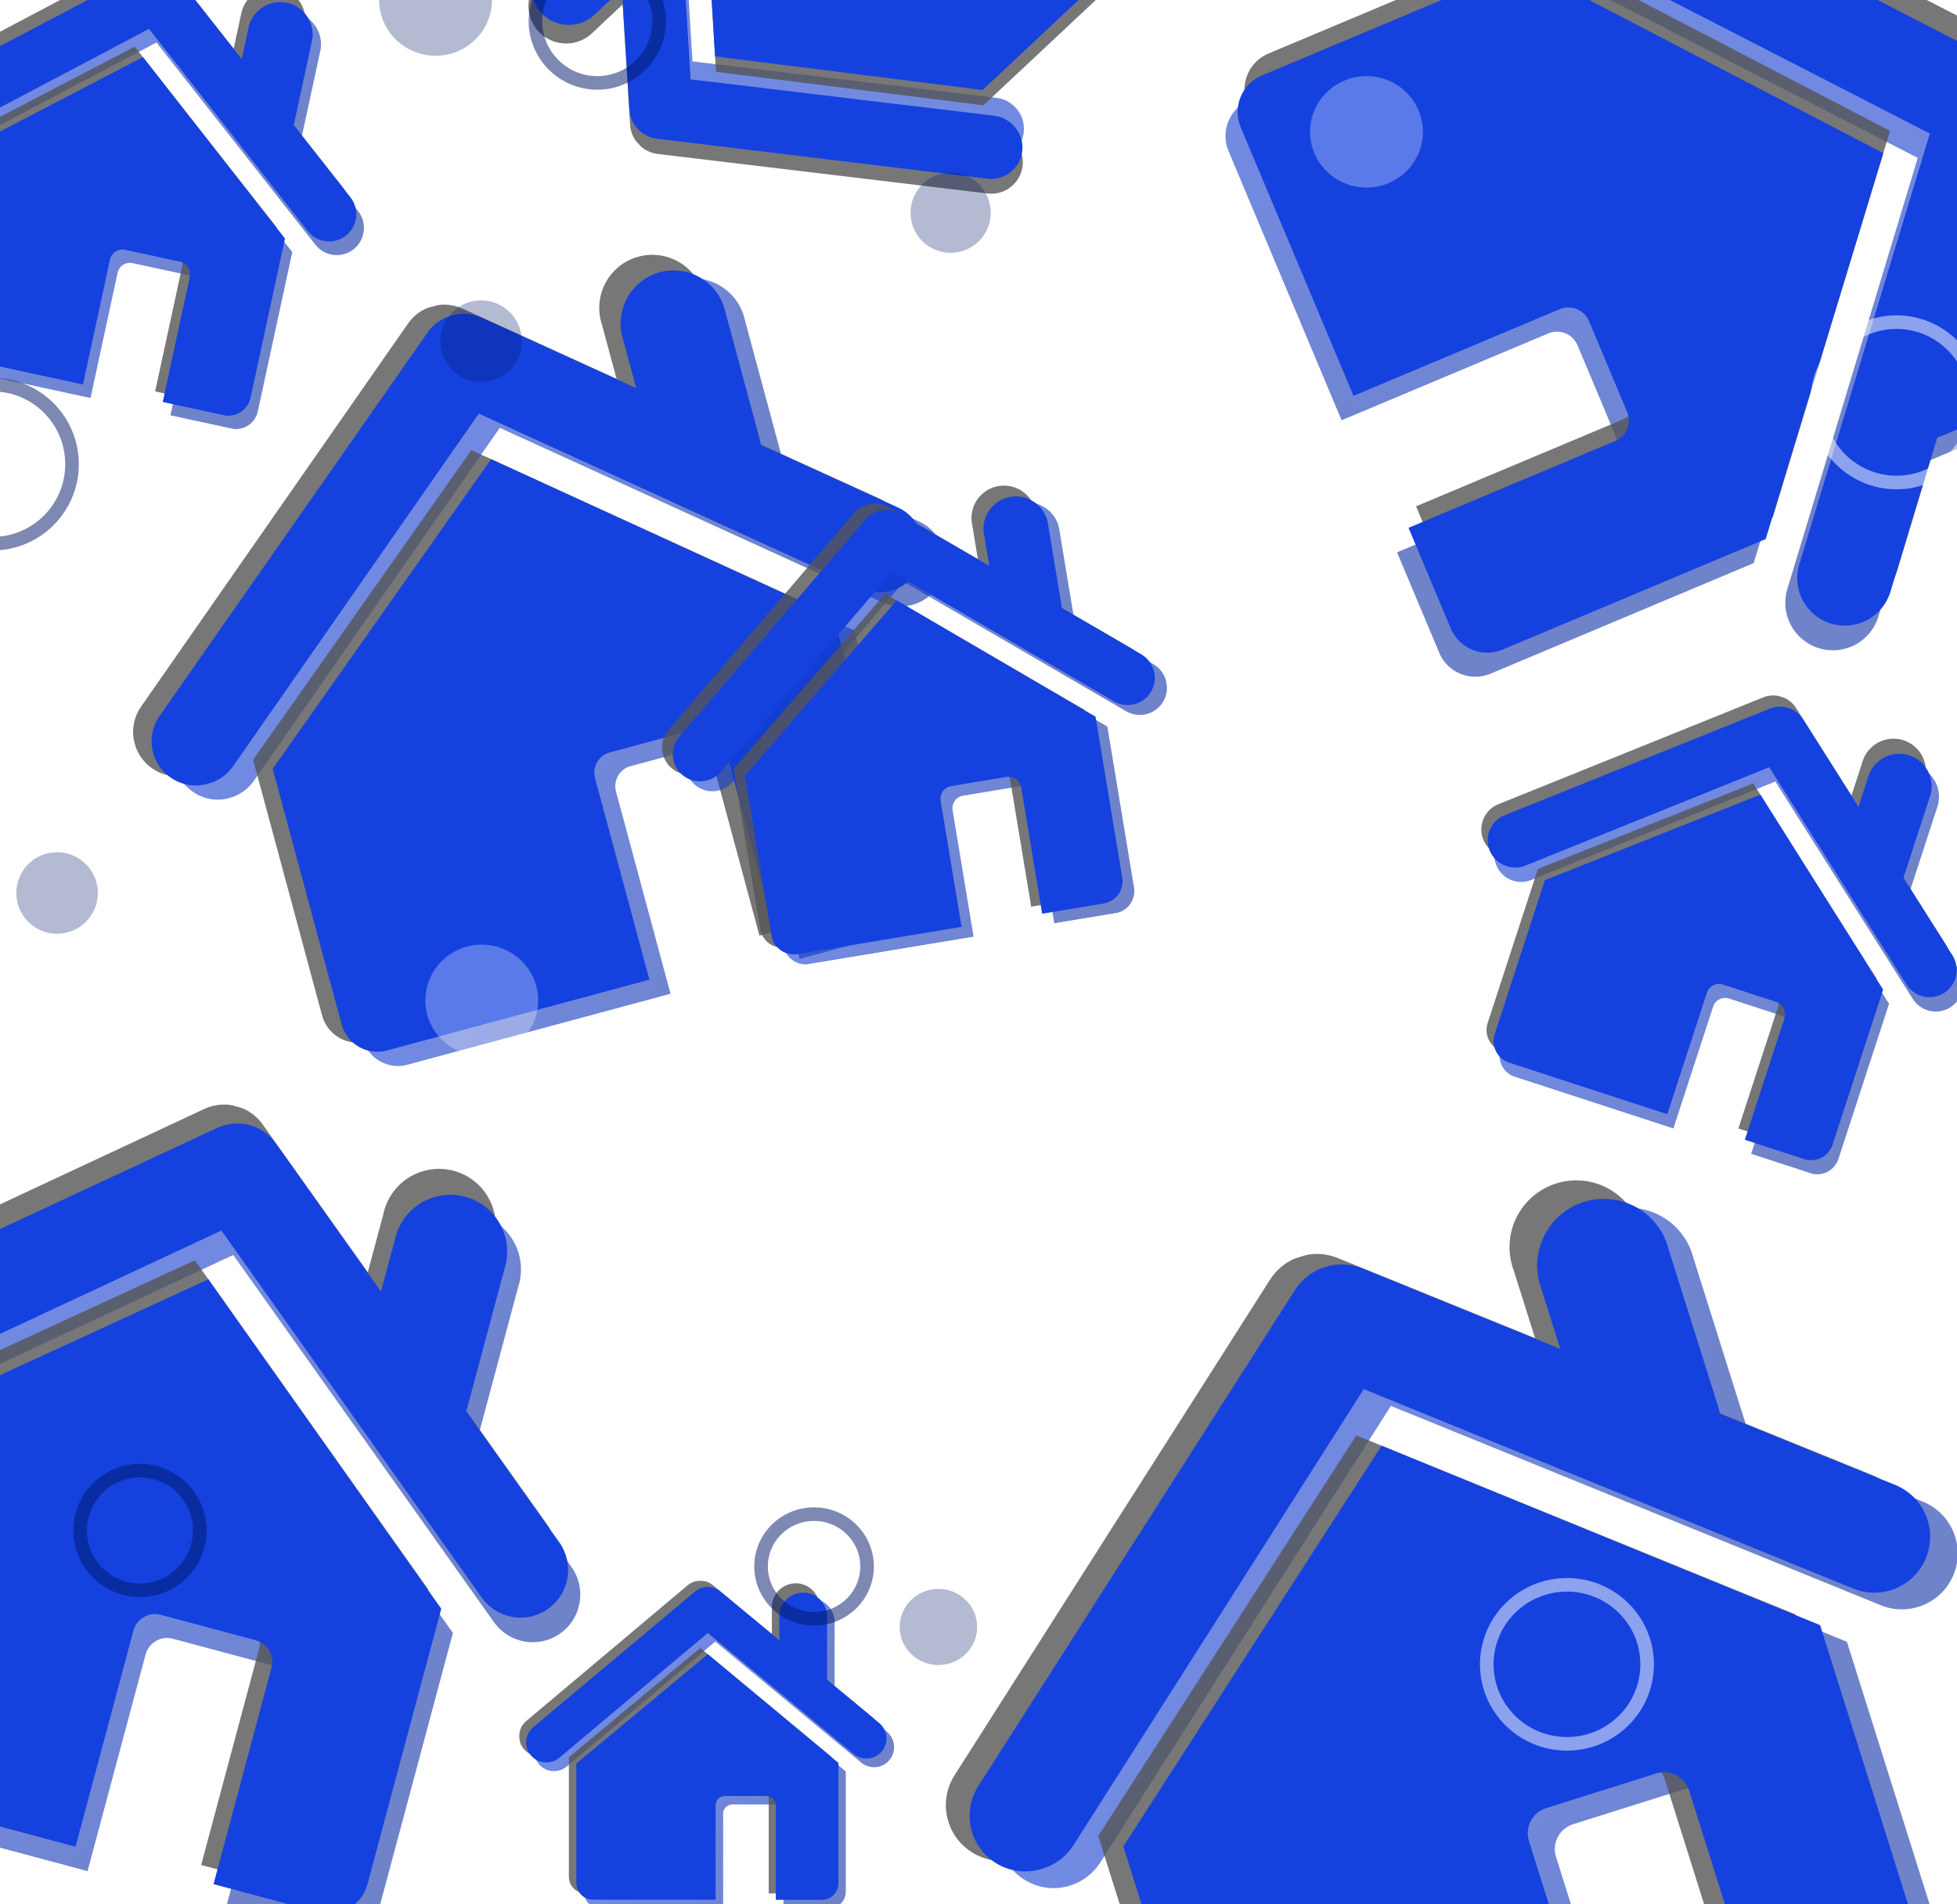<svg width="1440" height="1401" viewBox="0 0 1440 1401" fill="none" xmlns="http://www.w3.org/2000/svg">
    <g clip-path="url(#clip0_0_1)" filter="url(#filter0_dd_0_1)">
        <g style="mix-blend-mode:overlay" opacity="0.6">
            <path d="M407.616 1303.09C405.482 1303.1 403.373 1302.63 401.441 1301.72C399.51 1300.82 397.804 1299.49 396.447 1297.84C395.208 1296.37 394.27 1294.67 393.688 1292.83C393.106 1290.99 392.891 1289.06 393.055 1287.14C393.219 1285.22 393.759 1283.35 394.644 1281.64C395.529 1279.93 396.742 1278.41 398.214 1277.17L516.842 1177.44C519.481 1175.18 522.837 1173.94 526.307 1173.94C529.777 1173.94 533.133 1175.18 535.772 1177.44L652.633 1274.14C654.117 1275.38 655.341 1276.91 656.235 1278.63C657.13 1280.35 657.678 1282.23 657.848 1284.16C658.018 1286.09 657.806 1288.03 657.226 1289.88C656.645 1291.73 655.706 1293.45 654.463 1294.93C653.22 1296.42 651.697 1297.65 649.981 1298.54C648.265 1299.44 646.39 1299.99 644.462 1300.16C642.535 1300.33 640.592 1300.12 638.746 1299.53C636.9 1298.95 635.187 1298.01 633.703 1296.77L526.307 1207.77L417.018 1299.67C414.375 1301.87 411.051 1303.08 407.616 1303.09Z" fill="url(#paint0_linear_0_1)"/>
            <path d="M526.244 1223.45L429.574 1303.85L429.574 1391.83C429.574 1395.06 430.858 1398.16 433.141 1400.45C435.425 1402.74 438.523 1404.03 441.753 1404.03L532.112 1404.03L532.112 1334.5C532.104 1333.59 532.276 1332.69 532.617 1331.84C532.959 1331 533.465 1330.23 534.104 1329.59C534.744 1328.94 535.505 1328.43 536.343 1328.08C537.182 1327.73 538.082 1327.55 538.99 1327.55L569.594 1327.55C570.502 1327.55 571.402 1327.73 572.24 1328.08C573.079 1328.43 573.84 1328.94 574.48 1329.59C575.119 1330.23 575.624 1331 575.966 1331.84C576.308 1332.69 576.48 1333.59 576.472 1334.5L576.472 1404.03L610.23 1404.03C613.449 1404.01 616.53 1402.72 618.801 1400.43C621.071 1398.14 622.345 1395.05 622.345 1391.83L622.345 1303.34L526.244 1223.45Z" fill="url(#paint1_linear_0_1)"/>
            <path d="M596.538 1257.83C591.879 1257.82 587.418 1255.95 584.13 1252.65C580.842 1249.34 578.996 1244.87 578.996 1240.2L578.996 1194.63C578.852 1192.23 579.2 1189.82 580.018 1187.56C580.836 1185.3 582.107 1183.23 583.753 1181.48C585.399 1179.73 587.385 1178.34 589.589 1177.38C591.793 1176.43 594.168 1175.94 596.569 1175.94C598.97 1175.94 601.345 1176.43 603.549 1177.38C605.753 1178.34 607.739 1179.73 609.385 1181.48C611.031 1183.23 612.302 1185.3 613.12 1187.56C613.938 1189.82 614.286 1192.23 614.142 1194.63L614.142 1240.07C614.159 1242.4 613.716 1244.71 612.839 1246.86C611.961 1249.01 610.667 1250.97 609.031 1252.62C607.394 1254.28 605.448 1255.59 603.304 1256.48C601.16 1257.37 598.86 1257.83 596.538 1257.83Z" fill="url(#paint2_linear_0_1)"/>
        </g>
        <g style="mix-blend-mode:overlay" opacity="0.8">
            <path d="M396.636 1292.09C394.503 1292.1 392.394 1291.63 390.462 1290.73C388.53 1289.82 386.824 1288.49 385.467 1286.84C384.228 1285.37 383.291 1283.67 382.709 1281.83C382.127 1279.99 381.912 1278.06 382.076 1276.14C382.24 1274.22 382.78 1272.36 383.665 1270.64C384.55 1268.93 385.763 1267.42 387.234 1266.18L505.862 1166.44C508.507 1164.19 511.861 1162.96 515.327 1162.96C518.794 1162.96 522.148 1164.19 524.793 1166.44L641.654 1263.14C644.658 1265.61 646.558 1269.18 646.937 1273.06C647.316 1276.93 646.142 1280.8 643.673 1283.81C641.205 1286.82 637.644 1288.72 633.775 1289.1C629.905 1289.48 626.043 1288.3 623.039 1285.83L515.327 1196.78L406.038 1288.61C403.424 1290.87 400.086 1292.1 396.636 1292.09Z" fill="#555555"/>
            <path d="M515.264 1212.45L418.595 1292.85L418.595 1380.83C418.595 1384.06 419.878 1387.17 422.162 1389.45C424.446 1391.74 427.543 1393.03 430.773 1393.03L520.817 1393.03L520.817 1323.5C520.817 1321.66 521.548 1319.89 522.85 1318.59C524.152 1317.28 525.917 1316.55 527.758 1316.55L558.677 1316.55C560.518 1316.55 562.284 1317.28 563.585 1318.59C564.887 1319.89 565.618 1321.66 565.618 1323.5L565.618 1393.03L599.314 1393.03C600.918 1393.04 602.509 1392.73 603.994 1392.12C605.478 1391.51 606.828 1390.61 607.966 1389.48C609.104 1388.34 610.006 1387 610.622 1385.51C611.238 1384.03 611.555 1382.44 611.555 1380.83L611.555 1292.34L515.264 1212.45Z" fill="#555555"/>
            <path d="M585.495 1246.64C580.837 1246.63 576.375 1244.76 573.087 1241.46C569.799 1238.15 567.953 1233.68 567.953 1229.01L567.953 1183.57C567.809 1181.17 568.157 1178.76 568.975 1176.5C569.794 1174.24 571.065 1172.17 572.711 1170.42C574.357 1168.67 576.343 1167.28 578.547 1166.32C580.75 1165.37 583.126 1164.88 585.526 1164.88C587.927 1164.88 590.302 1165.37 592.506 1166.32C594.71 1167.28 596.696 1168.67 598.342 1170.42C599.988 1172.17 601.259 1174.24 602.077 1176.5C602.895 1178.76 603.243 1181.17 603.1 1183.57L603.1 1229.01C603.1 1233.69 601.245 1238.17 597.943 1241.48C594.642 1244.79 590.164 1246.64 585.495 1246.64Z" fill="#555555"/>
        </g>
        <path d="M402.126 1296.64C399.057 1296.71 396.045 1295.81 393.514 1294.07C390.984 1292.33 389.063 1289.84 388.023 1286.95C386.984 1284.05 386.879 1280.91 387.722 1277.95C388.566 1274.99 390.315 1272.38 392.724 1270.47L511.289 1171.05C513.933 1168.81 517.287 1167.57 520.754 1167.57C524.22 1167.57 527.575 1168.81 530.219 1171.05L647.017 1267.75C650.013 1270.27 651.889 1273.87 652.232 1277.77C652.575 1281.67 651.358 1285.55 648.847 1288.55C646.337 1291.55 642.74 1293.43 638.846 1293.77C634.953 1294.12 631.083 1292.9 628.087 1290.38L520.817 1201.39L411.591 1293.23C408.94 1295.45 405.585 1296.66 402.126 1296.64Z" fill="#1541DF"/>
        <path d="M520.817 1217.06L424.085 1297.46L424.085 1385.38C424.085 1388.62 425.366 1391.73 427.648 1394.03C429.93 1396.32 433.027 1397.62 436.263 1397.64L526.559 1397.64L526.559 1328.12C526.608 1326.32 527.353 1324.6 528.635 1323.34C529.918 1322.08 531.64 1321.37 533.437 1321.35L563.978 1321.35C565.802 1321.35 567.551 1322.08 568.841 1323.37C570.131 1324.66 570.856 1326.41 570.856 1328.24L570.856 1397.77L604.74 1397.77C607.976 1397.75 611.074 1396.45 613.356 1394.15C615.638 1391.86 616.919 1388.75 616.919 1385.51L616.919 1297.02L520.817 1217.06Z" fill="#1541DF"/>
        <path d="M591.048 1251.51C586.389 1251.51 581.921 1249.66 578.621 1246.37C575.321 1243.08 573.459 1238.61 573.443 1233.94L573.443 1188.31C573.711 1183.82 575.679 1179.61 578.946 1176.53C582.212 1173.44 586.529 1171.73 591.016 1171.73C595.503 1171.73 599.82 1173.44 603.086 1176.53C606.353 1179.61 608.321 1183.82 608.589 1188.31L608.589 1233.81C608.598 1236.13 608.151 1238.43 607.273 1240.57C606.396 1242.71 605.107 1244.66 603.478 1246.3C601.849 1247.95 599.913 1249.25 597.78 1250.15C595.647 1251.04 593.359 1251.5 591.048 1251.51Z" fill="#1541DF"/>
    </g>
    <g clip-path="url(#clip1_0_1)" filter="url(#filter1_dd_0_1)">
        <g style="mix-blend-mode:overlay" opacity="0.6">
            <path d="M-159.231 1068.83C-164.131 1067.54 -168.684 1065.18 -172.558 1061.91C-176.433 1058.65 -179.532 1054.56 -181.632 1049.94C-183.571 1045.8 -184.675 1041.32 -184.883 1036.76C-185.09 1032.19 -184.396 1027.63 -182.841 1023.33C-181.286 1019.03 -178.899 1015.08 -175.818 1011.7C-172.737 1008.33 -169.021 1005.59 -164.884 1003.65L168.536 847.95C175.977 844.398 184.438 843.619 192.399 845.752C200.36 847.885 207.298 852.791 211.966 859.587L420.676 1153.1C423.314 1156.86 425.185 1161.11 426.182 1165.6C427.179 1170.09 427.282 1174.74 426.486 1179.27C425.69 1183.8 424.01 1188.13 421.542 1192.01C419.074 1195.89 415.866 1199.25 412.102 1201.89C408.338 1204.53 404.091 1206.4 399.604 1207.4C395.116 1208.4 390.477 1208.51 385.949 1207.71C381.422 1206.92 377.096 1205.24 373.218 1202.77C369.34 1200.3 365.986 1197.09 363.348 1193.33L171.617 923.312L-135.564 1066.79C-142.976 1070.2 -151.345 1070.93 -159.231 1068.83Z" fill="url(#paint3_linear_0_1)"/>
            <path d="M161.844 959.205L-109.318 1084.07L-163.357 1285.75C-165.344 1293.16 -164.306 1301.07 -160.472 1307.71C-156.637 1314.36 -150.32 1319.21 -142.91 1321.2L64.395 1376.74L107.099 1217.37C107.638 1215.28 108.587 1213.32 109.889 1211.6C111.191 1209.87 112.822 1208.43 114.686 1207.34C116.55 1206.25 118.611 1205.54 120.75 1205.25C122.889 1204.97 125.064 1205.11 127.148 1205.66L197.36 1224.48C199.444 1225.04 201.397 1226 203.106 1227.32C204.815 1228.64 206.246 1230.28 207.316 1232.16C208.386 1234.03 209.074 1236.1 209.341 1238.24C209.607 1240.39 209.447 1242.56 208.869 1244.64L166.165 1404.01L243.615 1424.77C251.01 1426.71 258.874 1425.64 265.486 1421.79C272.099 1417.95 276.923 1411.64 278.903 1404.25L333.253 1201.42L161.844 959.205Z" fill="url(#paint4_linear_0_1)"/>
            <path d="M301.995 1081.23C291.318 1078.33 282.228 1071.31 276.715 1061.71C271.202 1052.12 269.715 1040.72 272.581 1030.03L300.571 925.566C301.716 919.975 303.991 914.678 307.257 909.999C310.522 905.32 314.71 901.358 319.561 898.357C324.412 895.356 329.825 893.38 335.467 892.549C341.109 891.719 346.86 892.052 352.368 893.527C357.876 895.003 363.023 897.591 367.494 901.131C371.964 904.671 375.664 909.089 378.365 914.114C381.066 919.138 382.711 924.662 383.2 930.348C383.688 936.033 383.01 941.758 381.206 947.172L353.293 1051.34C351.903 1056.69 349.469 1061.7 346.134 1066.1C342.798 1070.5 338.626 1074.19 333.857 1076.97C329.089 1079.75 323.819 1081.56 318.35 1082.29C312.882 1083.02 307.323 1082.66 301.995 1081.23Z" fill="url(#paint5_linear_0_1)"/>
        </g>
        <g style="mix-blend-mode:overlay" opacity="0.8">
            <path d="M-177.665 1036.87C-182.566 1035.58 -187.118 1033.22 -190.993 1029.95C-194.867 1026.69 -197.966 1022.6 -200.066 1017.98C-202.005 1013.84 -203.11 1009.36 -203.317 1004.8C-203.524 1000.23 -202.831 995.667 -201.275 991.368C-199.72 987.069 -197.334 983.119 -194.252 979.742C-191.171 976.366 -187.456 973.63 -183.318 971.691L150.102 815.99C157.548 812.47 166 811.707 173.953 813.838C181.906 815.969 188.844 820.855 193.532 827.627L402.242 1121.14C407.615 1128.65 409.784 1138 408.272 1147.11C406.76 1156.23 401.691 1164.38 394.18 1169.76C386.668 1175.14 377.33 1177.31 368.22 1175.8C359.109 1174.29 350.972 1169.22 345.599 1161.71L153.183 891.353L-153.96 1034.68C-161.341 1038.25 -169.759 1039.02 -177.665 1036.87Z" fill="#555555"/>
            <path d="M143.41 927.245L-127.752 1052.11L-181.792 1253.79C-183.779 1261.2 -182.741 1269.1 -178.906 1275.75C-175.072 1282.4 -168.754 1287.25 -161.344 1289.24L45.237 1344.59L87.94 1185.22C89.073 1180.99 91.837 1177.39 95.624 1175.2C99.411 1173.01 103.912 1172.42 108.135 1173.55L179.07 1192.56C183.294 1193.69 186.894 1196.45 189.08 1200.24C191.265 1204.03 191.857 1208.53 190.724 1212.76L148.021 1372.13L225.326 1392.84C229.002 1393.85 232.841 1394.12 236.622 1393.63C240.402 1393.15 244.051 1391.92 247.357 1390.02C250.663 1388.13 253.561 1385.59 255.886 1382.57C258.211 1379.54 259.916 1376.09 260.903 1372.41L315.253 1169.57L143.41 927.245Z" fill="#555555"/>
            <path d="M283.532 1048.8C272.856 1045.9 263.765 1038.88 258.252 1029.28C252.739 1019.68 251.253 1008.29 254.118 997.594L282.031 893.423C283.176 887.833 285.451 882.535 288.717 877.856C291.982 873.177 296.169 869.215 301.021 866.215C305.872 863.214 311.285 861.237 316.927 860.407C322.569 859.576 328.32 859.909 333.828 861.385C339.335 862.861 344.483 865.448 348.953 868.988C353.424 872.529 357.124 876.947 359.825 881.971C362.526 886.995 364.171 892.52 364.66 898.205C365.148 903.89 364.47 909.615 362.666 915.029L334.753 1019.2C331.881 1029.92 324.87 1039.06 315.264 1044.61C305.659 1050.16 294.244 1051.67 283.532 1048.8Z" fill="#555555"/>
        </g>
        <path d="M-167.865 1050.68C-174.948 1048.95 -181.307 1045.04 -186.044 1039.5C-190.781 1033.95 -193.657 1027.06 -194.265 1019.79C-194.873 1012.52 -193.182 1005.24 -189.431 998.984C-185.68 992.726 -180.06 987.806 -173.364 984.918L159.718 829.903C167.164 826.383 175.616 825.62 183.569 827.751C191.521 829.882 198.46 834.768 203.148 841.54L411.713 1135.01C417.041 1142.62 419.131 1152.03 417.523 1161.18C415.915 1170.33 410.741 1178.47 403.139 1183.8C395.537 1189.14 386.129 1191.23 376.986 1189.63C367.843 1188.02 359.713 1182.85 354.385 1175.24L162.943 905.304L-144.054 1048.67C-151.503 1052.15 -159.943 1052.86 -167.865 1050.68Z" fill="#1541DF"/>
        <path d="M153.316 941.235L-117.991 1066.06L-171.992 1267.59C-173.983 1275.02 -172.954 1282.94 -169.129 1289.61C-165.305 1296.28 -158.997 1301.16 -151.583 1303.19L55.577 1358.7L98.28 1199.32C99.498 1195.23 102.256 1191.76 105.974 1189.66C109.692 1187.56 114.08 1186.98 118.214 1188.05L188.28 1206.82C192.465 1207.95 196.033 1210.69 198.199 1214.44C200.364 1218.19 200.951 1222.66 199.828 1226.84L157.125 1386.22L234.864 1407.05C242.298 1409 250.202 1407.92 256.849 1404.06C263.496 1400.2 268.345 1393.86 270.335 1386.43L324.685 1183.59L153.316 941.235Z" fill="#1541DF"/>
        <path d="M293.283 1063.37C282.596 1060.51 273.48 1053.52 267.932 1043.94C262.385 1034.36 260.858 1022.98 263.685 1012.27L291.714 907.664C295.086 897.545 302.19 889.095 311.576 884.04C320.962 878.984 331.921 877.705 342.215 880.463C352.508 883.221 361.359 889.809 366.96 898.88C372.561 907.951 374.488 918.821 372.349 929.27L344.397 1033.59C342.994 1038.9 340.559 1043.88 337.231 1048.26C333.902 1052.63 329.746 1056.3 325 1059.07C320.253 1061.83 315.009 1063.64 309.567 1064.38C304.125 1065.11 298.592 1064.77 293.283 1063.37Z" fill="#1541DF"/>
    </g>
    <g clip-path="url(#clip2_0_1)" filter="url(#filter2_dd_0_1)">
        <g style="mix-blend-mode:overlay" opacity="0.6">
            <path d="M1093.41 -56.148C1091.43 -60.811 1090.51 -65.858 1090.72 -70.921C1090.92 -75.985 1092.26 -80.94 1094.62 -85.427C1096.7 -89.495 1099.56 -93.113 1103.05 -96.075C1106.53 -99.037 1110.56 -101.285 1114.91 -102.69C1119.26 -104.095 1123.84 -104.629 1128.4 -104.263C1132.96 -103.896 1137.39 -102.636 1141.46 -100.555L1468.81 67.546C1476.17 71.251 1481.97 77.46 1485.16 85.059C1488.36 92.657 1488.73 101.146 1486.22 108.999L1382.14 453.782C1380.78 458.175 1378.57 462.257 1375.63 465.796C1372.69 469.335 1369.09 472.262 1365.02 474.408C1360.95 476.555 1356.5 477.88 1351.92 478.308C1347.34 478.736 1342.72 478.258 1338.33 476.902C1333.93 475.546 1329.85 473.338 1326.31 470.404C1322.77 467.47 1319.84 463.868 1317.7 459.803C1315.55 455.738 1314.23 451.29 1313.8 446.713C1313.38 442.136 1313.86 437.519 1315.22 433.127L1411.13 116.157L1109.53 -38.697C1102.29 -42.462 1096.59 -48.634 1093.41 -56.148Z" fill="url(#paint6_linear_0_1)"/>
            <path d="M1376.78 130.426L1111.95 -7.366L919.457 73.498C912.378 76.472 906.77 82.133 903.866 89.237C900.961 96.341 900.999 104.305 903.97 111.378L987.091 309.246L1139.21 245.344C1141.19 244.49 1143.32 244.036 1145.48 244.01C1147.64 243.984 1149.79 244.385 1151.79 245.192C1153.79 245.998 1155.61 247.193 1157.15 248.707C1158.69 250.222 1159.91 252.026 1160.75 254.015L1188.9 321.031C1189.73 323.02 1190.17 325.156 1190.17 327.314C1190.18 329.472 1189.75 331.61 1188.93 333.605C1188.1 335.599 1186.89 337.411 1185.36 338.935C1183.83 340.458 1182.01 341.664 1180.01 342.482L1027.9 406.384L1058.95 480.308C1061.95 487.341 1067.61 492.901 1074.7 495.771C1081.79 498.642 1089.73 498.589 1096.79 495.626L1290.39 414.296L1376.78 130.426Z" fill="url(#paint7_linear_0_1)"/>
            <path d="M1366.22 315.956C1361.97 305.74 1361.94 294.256 1366.15 284.018C1370.36 273.78 1378.45 265.624 1388.66 261.335L1488.37 219.451C1493.49 216.93 1499.07 215.482 1504.77 215.196C1510.46 214.91 1516.16 215.792 1521.5 217.787C1526.85 219.782 1531.73 222.849 1535.84 226.799C1539.95 230.749 1543.21 235.498 1545.42 240.755C1547.63 246.012 1548.74 251.666 1548.68 257.368C1548.62 263.07 1547.4 268.701 1545.08 273.914C1542.77 279.127 1539.41 283.813 1535.22 287.682C1531.02 291.551 1526.08 294.523 1520.7 296.415L1421.27 338.183C1416.19 340.358 1410.74 341.508 1405.22 341.567C1399.7 341.625 1394.22 340.592 1389.11 338.526C1383.99 336.46 1379.33 333.402 1375.4 329.528C1371.47 325.655 1368.35 321.042 1366.22 315.956Z" fill="url(#paint8_linear_0_1)"/>
        </g>
        <g style="mix-blend-mode:overlay" opacity="0.8">
            <path d="M1107.38 -90.299C1105.39 -94.962 1104.47 -100.009 1104.68 -105.072C1104.89 -110.136 1106.22 -115.091 1108.58 -119.578C1110.66 -123.646 1113.53 -127.264 1117.01 -130.226C1120.49 -133.188 1124.52 -135.436 1128.87 -136.841C1133.22 -138.246 1137.81 -138.78 1142.36 -138.414C1146.92 -138.047 1151.36 -136.787 1155.42 -134.706L1482.77 33.395C1490.11 37.123 1495.89 43.335 1499.08 50.926C1502.27 58.517 1502.66 66.994 1500.18 74.848L1396.1 419.632C1393.45 428.482 1387.4 435.922 1379.27 440.313C1371.14 444.705 1361.59 445.689 1352.74 443.049C1343.88 440.41 1336.44 434.362 1332.05 426.237C1327.67 418.112 1326.69 408.575 1329.33 399.725L1425.1 82.006L1123.63 -72.906C1116.29 -76.558 1110.52 -82.734 1107.38 -90.299Z" fill="#555555"/>
            <path d="M1390.74 96.275L1125.92 -41.517L933.419 39.348C926.34 42.322 920.732 47.983 917.828 55.087C914.923 62.191 914.961 70.155 917.932 77.228L1000.76 274.405L1152.88 210.503C1156.91 208.808 1161.46 208.784 1165.51 210.436C1169.56 212.089 1172.78 215.281 1174.48 219.312L1202.92 287.019C1204.61 291.05 1204.63 295.589 1202.98 299.638C1201.32 303.687 1198.13 306.913 1194.09 308.608L1041.97 372.51L1072.97 446.296C1074.43 449.817 1076.57 453.015 1079.27 455.707C1081.97 458.398 1085.17 460.53 1088.7 461.979C1092.22 463.428 1096 464.166 1099.82 464.151C1103.63 464.136 1107.4 463.367 1110.92 461.89L1304.52 380.561L1390.74 96.275Z" fill="#555555"/>
            <path d="M1380.53 281.492C1376.29 271.277 1376.26 259.792 1380.47 249.554C1384.68 239.316 1392.77 231.16 1402.98 226.872L1502.41 185.103C1507.53 182.582 1513.11 181.135 1518.81 180.848C1524.51 180.562 1530.2 181.444 1535.55 183.439C1540.89 185.435 1545.77 188.502 1549.88 192.451C1554 196.401 1557.26 201.151 1559.47 206.408C1561.67 211.664 1562.78 217.318 1562.72 223.02C1562.67 228.723 1561.44 234.353 1559.13 239.566C1556.81 244.78 1553.45 249.465 1549.26 253.334C1545.06 257.204 1540.12 260.176 1534.74 262.067L1435.31 303.836C1425.08 308.134 1413.56 308.195 1403.29 304.005C1393.01 299.815 1384.83 291.717 1380.53 281.492Z" fill="#555555"/>
        </g>
        <path d="M1102.47 -74.096C1099.5 -80.751 1098.69 -88.174 1100.17 -95.315C1101.65 -102.455 1105.33 -108.952 1110.71 -113.887C1116.08 -118.821 1122.87 -121.944 1130.11 -122.814C1137.35 -123.684 1144.69 -122.257 1151.07 -118.734L1477.67 49.519C1485.01 53.247 1490.79 59.459 1493.98 67.05C1497.17 74.641 1497.56 83.118 1495.08 90.972L1390.94 435.617C1388.19 444.488 1382.04 451.907 1373.82 456.243C1365.6 460.579 1356 461.476 1347.13 458.737C1338.25 455.998 1330.83 449.847 1326.5 441.637C1322.17 433.428 1321.27 423.832 1324.02 414.962L1420.05 98.268L1118.64 -56.506C1111.33 -60.264 1105.6 -66.499 1102.47 -74.096Z" fill="#1541DF"/>
        <path d="M1385.76 112.675L1120.87 -25.255L928.512 55.552C921.421 58.53 915.796 64.193 912.868 71.302C909.94 78.412 909.947 86.389 912.887 93.489L995.95 291.219L1148.07 227.318C1152.05 225.77 1156.48 225.828 1160.42 227.478C1164.36 229.127 1167.5 232.241 1169.19 236.163L1197.28 303.04C1198.96 307.035 1198.98 311.533 1197.34 315.545C1195.7 319.557 1192.54 322.754 1188.54 324.433L1036.42 388.335L1067.59 462.535C1070.6 469.606 1076.3 475.194 1083.42 478.08C1090.55 480.965 1098.53 480.913 1105.62 477.934L1299.23 396.604L1385.76 112.675Z" fill="#1541DF"/>
        <path d="M1374.99 298.125C1370.71 287.925 1370.64 276.441 1374.81 266.188C1378.98 255.935 1387.05 247.75 1397.24 243.425L1497.09 201.482C1507.15 197.947 1518.18 198.384 1527.93 202.704C1537.67 207.024 1545.4 214.901 1549.53 224.726C1553.65 234.551 1553.87 245.583 1550.13 255.567C1546.4 265.551 1538.99 273.735 1529.42 278.446L1429.85 320.273C1424.79 322.419 1419.36 323.549 1413.87 323.598C1408.37 323.647 1402.92 322.613 1397.83 320.557C1392.73 318.5 1388.09 315.461 1384.18 311.612C1380.26 307.763 1377.14 303.18 1374.99 298.125Z" fill="#1541DF"/>
    </g>
    <g clip-path="url(#clip3_0_1)" filter="url(#filter3_dd_0_1)">
        <g style="mix-blend-mode:overlay" opacity="0.6">
            <path d="M-69.575 123.507C-72.407 122.908 -75.07 121.687 -77.371 119.931C-79.672 118.175 -81.554 115.929 -82.881 113.355C-84.102 111.048 -84.857 108.523 -85.103 105.923C-85.349 103.324 -85.08 100.702 -84.313 98.206C-83.545 95.71 -82.294 93.39 -80.63 91.378C-78.967 89.366 -76.924 87.702 -74.617 86.48L111.249 -11.638C115.394 -13.871 120.2 -14.552 124.801 -13.557C129.401 -12.562 133.496 -9.957 136.349 -6.21L263.595 155.411C265.205 157.485 266.39 159.857 267.084 162.391C267.778 164.924 267.967 167.57 267.639 170.177C267.311 172.784 266.473 175.301 265.173 177.584C263.874 179.867 262.137 181.872 260.064 183.484C257.99 185.096 255.619 186.283 253.087 186.978C250.555 187.674 247.911 187.863 245.307 187.536C242.702 187.209 240.187 186.371 237.906 185.071C235.625 183.771 233.622 182.034 232.012 179.96L115.107 31.268L-56.131 121.681C-60.264 123.836 -65.018 124.482 -69.575 123.507Z" fill="url(#paint9_linear_0_1)"/>
            <path d="M110.533 52.017L-40.676 130.809L-65.882 247.367C-66.808 251.653 -65.996 256.131 -63.623 259.817C-61.25 263.502 -57.511 266.093 -53.229 267.019L66.582 292.928L86.499 200.82C86.749 199.612 87.236 198.466 87.93 197.447C88.625 196.428 89.515 195.556 90.548 194.883C91.581 194.21 92.737 193.749 93.95 193.525C95.162 193.302 96.406 193.321 97.611 193.582L138.189 202.356C139.394 202.617 140.535 203.114 141.546 203.818C142.558 204.522 143.42 205.42 144.083 206.46C144.746 207.5 145.196 208.661 145.408 209.876C145.62 211.091 145.589 212.336 145.317 213.539L125.399 305.647L170.16 315.326C174.433 316.227 178.889 315.398 182.554 313.021C186.219 310.644 188.795 306.911 189.719 302.64L215.069 185.412L110.533 52.017Z" fill="url(#paint10_linear_0_1)"/>
            <path d="M193.887 117.723C187.715 116.365 182.334 112.615 178.921 107.293C175.508 101.972 174.343 95.513 175.679 89.332L188.735 28.959C189.232 25.738 190.382 22.653 192.115 19.892C193.847 17.132 196.125 14.755 198.809 12.908C201.493 11.061 204.526 9.783 207.721 9.152C210.917 8.52 214.207 8.55 217.39 9.238C220.573 9.927 223.582 11.259 226.231 13.154C228.88 15.049 231.114 17.466 232.794 20.257C234.475 23.048 235.568 26.154 236.005 29.384C236.442 32.613 236.215 35.898 235.337 39.037L222.318 99.242C221.673 102.329 220.425 105.257 218.645 107.86C216.864 110.462 214.587 112.686 211.945 114.404C209.302 116.122 206.346 117.299 203.246 117.869C200.147 118.439 196.966 118.389 193.887 117.723Z" fill="url(#paint11_linear_0_1)"/>
        </g>
        <g style="mix-blend-mode:overlay" opacity="0.8">
            <path d="M-80.982 105.79C-83.814 105.191 -86.477 103.969 -88.778 102.213C-91.079 100.457 -92.962 98.211 -94.288 95.637C-95.51 93.33 -96.264 90.805 -96.51 88.206C-96.756 85.607 -96.487 82.984 -95.72 80.488C-94.953 77.993 -93.701 75.673 -92.038 73.661C-90.374 71.649 -88.331 69.984 -86.024 68.763L99.842 -29.356C103.991 -31.572 108.791 -32.242 113.388 -31.248C117.984 -30.254 122.078 -27.66 124.941 -23.928L252.187 137.693C255.462 141.83 256.96 147.1 256.352 152.343C255.743 157.587 253.079 162.374 248.944 165.653C244.809 168.931 239.542 170.432 234.303 169.825C229.063 169.218 224.28 166.553 221.005 162.416L103.7 13.551L-67.52 103.88C-71.632 106.118 -76.412 106.796 -80.982 105.79Z" fill="#555555"/>
            <path d="M99.126 34.299L-52.084 113.091L-77.289 229.649C-78.216 233.935 -77.403 238.413 -75.03 242.099C-72.657 245.785 -68.918 248.375 -64.636 249.301L54.756 275.12L74.674 183.012C75.202 180.569 76.678 178.436 78.778 177.082C80.877 175.728 83.428 175.264 85.869 175.791L126.866 184.657C129.306 185.185 131.437 186.661 132.79 188.762C134.142 190.862 134.605 193.415 134.077 195.858L114.159 287.965L158.837 297.627C160.962 298.098 163.159 298.144 165.303 297.763C167.446 297.381 169.493 296.58 171.326 295.404C173.159 294.228 174.742 292.702 175.984 290.912C177.226 289.123 178.102 287.105 178.563 284.976L203.913 167.748L99.126 34.299Z" fill="#555555"/>
            <path d="M182.45 99.735C176.279 98.378 170.897 94.627 167.484 89.306C164.072 83.984 162.906 77.525 164.243 71.344L177.262 11.139C177.759 7.918 178.909 4.832 180.642 2.072C182.374 -0.688 184.653 -3.065 187.337 -4.912C190.02 -6.759 193.053 -8.038 196.249 -8.669C199.444 -9.3 202.734 -9.27 205.917 -8.582C209.1 -7.894 212.109 -6.561 214.758 -4.666C217.407 -2.771 219.641 -0.354 221.322 2.437C223.003 5.228 224.095 8.334 224.533 11.563C224.97 14.793 224.742 18.078 223.864 21.217L210.845 81.421C209.505 87.617 205.761 93.028 200.436 96.462C195.111 99.897 188.641 101.074 182.45 99.735Z" fill="#555555"/>
        </g>
        <path d="M-75.007 113.392C-79.095 112.604 -82.832 110.549 -85.689 107.519C-88.546 104.489 -90.379 100.636 -90.928 96.506C-91.478 92.375 -90.716 88.176 -88.751 84.502C-86.786 80.828 -83.716 77.864 -79.977 76.03L105.715 -21.687C109.865 -23.903 114.665 -24.574 119.261 -23.58C123.857 -22.586 127.952 -19.992 130.815 -16.26L257.977 145.343C261.229 149.533 262.683 154.845 262.021 160.11C261.359 165.374 258.634 170.161 254.446 173.416C250.258 176.672 244.95 178.129 239.689 177.468C234.429 176.807 229.646 174.082 226.395 169.892L109.657 21.237L-61.479 111.584C-65.632 113.774 -70.427 114.415 -75.007 113.392Z" fill="#1541DF"/>
        <path d="M105.166 42.004L-46.127 120.777L-71.314 237.252C-72.242 241.545 -71.434 246.032 -69.067 249.73C-66.699 253.429 -62.964 256.038 -58.679 256.988L61.048 282.878L80.966 190.771C81.546 188.4 83.023 186.347 85.085 185.044C87.148 183.741 89.635 183.289 92.023 183.783L132.517 192.54C134.936 193.063 137.048 194.526 138.388 196.608C139.728 198.689 140.187 201.219 139.663 203.639L119.745 295.747L164.674 305.463C168.969 306.368 173.448 305.535 177.132 303.146C180.817 300.756 183.406 297.004 184.334 292.71L209.685 175.482L105.166 42.004Z" fill="#1541DF"/>
        <path d="M188.419 107.775C182.242 106.44 176.847 102.708 173.415 97.399C169.984 92.09 168.795 85.635 170.11 79.449L183.183 18.993C184.824 13.127 188.641 8.108 193.855 4.963C199.068 1.817 205.285 0.782 211.234 2.068C217.183 3.355 222.416 6.866 225.864 11.884C229.312 16.903 230.714 23.05 229.785 29.071L216.748 89.359C216.095 92.43 214.845 95.341 213.068 97.929C211.292 100.516 209.023 102.727 206.393 104.437C203.762 106.148 200.821 107.322 197.737 107.895C194.653 108.468 191.486 108.427 188.419 107.775Z" fill="#1541DF"/>
    </g>
    <g clip-path="url(#clip4_0_1)" filter="url(#filter4_dd_0_1)">
        <g style="mix-blend-mode:overlay" opacity="0.6">
            <path d="M168.648 587.193C164.086 588.445 159.302 588.667 154.643 587.842C149.984 587.016 145.567 585.164 141.71 582.42C138.207 579.984 135.218 576.882 132.912 573.291C130.607 569.699 129.032 565.689 128.276 561.489C127.52 557.288 127.598 552.98 128.506 548.811C129.415 544.641 131.135 540.692 133.569 537.189L330.001 255.346C334.349 248.994 340.819 244.404 348.248 242.4C355.677 240.397 363.577 241.111 370.529 244.415L676.508 383.797C680.401 385.603 683.902 388.16 686.809 391.32C689.716 394.48 691.973 398.182 693.451 402.214C694.928 406.247 695.598 410.53 695.422 414.821C695.245 419.112 694.226 423.325 692.422 427.221C690.618 431.117 688.065 434.619 684.908 437.526C681.751 440.434 678.053 442.691 674.024 444.168C669.995 445.646 665.714 446.314 661.427 446.136C657.139 445.957 652.928 444.935 649.034 443.129L367.768 314.777L186.808 574.463C182.419 580.691 175.998 585.193 168.648 587.193Z" fill="url(#paint12_linear_0_1)"/>
            <path d="M376.676 348.343L216.097 576.136L266.855 764.335C268.721 771.256 273.258 777.152 279.468 780.727C285.677 784.302 293.05 785.262 299.965 783.397L493.416 731.224L453.306 582.503C452.763 580.561 452.61 578.531 452.856 576.53C453.101 574.529 453.74 572.596 454.737 570.844C455.733 569.092 457.066 567.555 458.659 566.322C460.253 565.089 462.075 564.184 464.02 563.659L529.539 545.989C531.484 545.464 533.514 545.33 535.512 545.595C537.509 545.86 539.434 546.518 541.176 547.531C542.918 548.545 544.443 549.894 545.661 551.5C546.88 553.106 547.768 554.938 548.275 556.889L588.385 705.61L660.659 686.118C667.541 684.224 673.392 679.679 676.934 673.479C680.476 667.278 681.419 659.926 679.559 653.029L628.51 463.748L376.676 348.343Z" fill="url(#paint13_linear_0_1)"/>
            <path d="M547.004 381.305C537.021 383.959 526.393 382.545 517.447 377.373C508.501 372.201 501.967 363.693 499.275 353.712L472.984 256.233C471.292 251.181 470.65 245.837 471.097 240.529C471.545 235.221 473.073 230.06 475.587 225.366C478.1 220.671 481.548 216.541 485.716 213.229C489.884 209.917 494.686 207.493 499.825 206.107C504.965 204.721 510.334 204.402 515.602 205.168C520.871 205.935 525.927 207.772 530.461 210.566C534.994 213.36 538.909 217.052 541.965 221.416C545.021 225.779 547.153 230.721 548.23 235.939L574.448 333.148C575.826 338.115 576.208 343.305 575.572 348.419C574.937 353.533 573.296 358.471 570.745 362.947C568.194 367.424 564.783 371.35 560.709 374.501C556.634 377.651 551.976 379.964 547.004 381.305Z" fill="url(#paint14_linear_0_1)"/>
        </g>
        <g style="mix-blend-mode:overlay" opacity="0.8">
            <path d="M138.798 570.008C134.236 571.261 129.452 571.482 124.793 570.657C120.134 569.831 115.716 567.979 111.86 565.235C108.357 562.8 105.367 559.698 103.062 556.106C100.757 552.515 99.181 548.504 98.425 544.304C97.669 540.103 97.747 535.795 98.656 531.626C99.564 527.456 101.285 523.507 103.719 520.004L300.151 238.161C304.517 231.832 310.987 227.259 318.409 225.258C325.83 223.256 333.722 223.955 340.678 227.23L646.657 366.612C654.515 370.166 660.641 376.698 663.688 384.771C666.735 392.843 666.453 401.795 662.904 409.656C659.355 417.518 652.83 423.646 644.764 426.691C636.699 429.737 627.753 429.451 619.896 425.897L337.917 297.592L156.921 557.143C152.626 563.476 146.19 568.044 138.798 570.008Z" fill="#555555"/>
            <path d="M346.825 331.157L186.247 558.95L237.004 747.15C238.871 754.07 243.408 759.967 249.617 763.541C255.827 767.116 263.2 768.077 270.115 766.212L462.89 714.22L422.78 565.499C421.716 561.555 422.261 557.35 424.296 553.809C426.331 550.269 429.688 547.682 433.629 546.619L499.824 528.767C503.765 527.704 507.967 528.251 511.506 530.289C515.045 532.326 517.631 535.687 518.695 539.631L558.805 688.352L630.944 668.896C634.384 667.987 637.61 666.407 640.438 664.247C643.265 662.086 645.638 659.387 647.419 656.305C649.2 653.224 650.356 649.82 650.818 646.29C651.281 642.759 651.041 639.172 650.114 635.734L599.065 446.453L346.825 331.157Z" fill="#555555"/>
            <path d="M516.909 363.751C506.926 366.405 496.298 364.991 487.352 359.82C478.406 354.648 471.872 346.14 469.18 336.159L442.963 238.949C441.27 233.898 440.628 228.554 441.075 223.246C441.523 217.937 443.051 212.777 445.565 208.083C448.078 203.388 451.526 199.257 455.694 195.946C459.862 192.634 464.664 190.21 469.803 188.824C474.943 187.438 480.312 187.118 485.58 187.885C490.849 188.652 495.905 190.489 500.439 193.283C504.972 196.077 508.887 199.769 511.943 204.132C514.999 208.496 517.131 213.438 518.208 218.656L544.426 315.865C547.124 325.869 545.741 336.535 540.58 345.515C535.42 354.495 526.905 361.055 516.909 363.751Z" fill="#555555"/>
        </g>
        <path d="M153.176 576.573C146.646 578.492 139.678 578.309 133.257 576.049C126.835 573.789 121.285 569.566 117.391 563.979C113.497 558.391 111.456 551.721 111.557 544.911C111.657 538.101 113.894 531.495 117.951 526.028L314.43 244.897C318.797 238.568 325.267 233.996 332.688 231.994C340.11 229.993 348.001 230.692 354.958 233.967L660.802 373.385C668.666 377.034 674.76 383.659 677.745 391.802C680.729 399.946 680.359 408.941 676.716 416.809C673.073 424.677 666.455 430.773 658.318 433.757C650.181 436.74 641.192 436.366 633.328 432.717L352.332 304.292L171.471 563.807C167.08 570.1 160.596 574.625 153.176 576.573Z" fill="#1541DF"/>
        <path d="M361.375 337.822L200.662 565.651L251.383 753.716C253.253 760.649 257.789 766.56 264 770.158C270.212 773.755 277.592 774.746 284.529 772.913L477.845 720.776L437.735 572.055C436.801 568.176 437.408 564.087 439.427 560.648C441.445 557.209 444.719 554.688 448.558 553.617L513.943 535.983C517.848 534.929 522.012 535.472 525.519 537.491C529.026 539.51 531.588 542.84 532.642 546.748L572.752 695.469L645.296 675.904C652.214 674 658.096 669.432 661.656 663.2C665.216 656.967 666.165 649.576 664.295 642.643L613.246 453.362L361.375 337.822Z" fill="#1541DF"/>
        <path d="M531.604 370.955C521.632 373.644 510.998 372.269 502.034 367.129C493.07 361.99 486.504 353.505 483.777 343.534L457.45 245.919C455.437 236.168 457.22 226.016 462.435 217.539C467.649 209.062 475.903 202.899 485.508 200.308C495.114 197.717 505.347 198.895 514.118 203.6C522.888 208.306 529.533 216.184 532.696 225.625L558.95 322.97C560.304 327.918 560.67 333.085 560.029 338.175C559.387 343.265 557.75 348.178 555.211 352.634C552.671 357.089 549.28 361.001 545.229 364.144C541.179 367.288 536.549 369.602 531.604 370.955Z" fill="#1541DF"/>
    </g>
    <g clip-path="url(#clip5_0_1)" filter="url(#filter5_dd_0_1)">
        <g style="mix-blend-mode:overlay" opacity="0.6">
            <path d="M1113.15 647.887C1110.4 647.002 1107.87 645.515 1105.76 643.533C1103.65 641.551 1102.01 639.125 1100.95 636.429C1099.97 634.009 1099.48 631.42 1099.5 628.809C1099.52 626.199 1100.06 623.617 1101.07 621.213C1102.09 618.809 1103.57 616.628 1105.43 614.797C1107.3 612.965 1109.5 611.518 1111.92 610.539L1306.83 531.914C1311.18 530.116 1316.03 529.93 1320.51 531.389C1324.98 532.849 1328.79 535.859 1331.25 539.877L1441.32 713.647C1442.71 715.876 1443.65 718.356 1444.08 720.948C1444.51 723.539 1444.43 726.19 1443.84 728.75C1443.24 731.309 1442.15 733.728 1440.63 735.866C1439.1 738.005 1437.17 739.822 1434.94 741.213C1432.71 742.605 1430.23 743.544 1427.64 743.977C1425.06 744.41 1422.41 744.329 1419.85 743.737C1417.29 743.146 1414.87 742.056 1412.74 740.53C1410.6 739.004 1408.79 737.071 1407.4 734.843L1306.29 574.99L1126.71 647.444C1122.38 649.165 1117.58 649.322 1113.15 647.887Z" fill="url(#paint15_linear_0_1)"/>
            <path d="M1299.62 595.163L1141.15 658.101L1104.18 771.475C1102.82 775.644 1103.17 780.182 1105.15 784.091C1107.14 788 1110.59 790.959 1114.76 792.317L1231.29 830.326L1260.51 740.734C1260.89 739.558 1261.49 738.467 1262.28 737.524C1263.08 736.581 1264.05 735.806 1265.15 735.242C1266.24 734.678 1267.44 734.336 1268.67 734.238C1269.9 734.139 1271.14 734.286 1272.31 734.668L1311.78 747.541C1312.95 747.923 1314.03 748.534 1314.97 749.338C1315.9 750.141 1316.67 751.123 1317.22 752.225C1317.77 753.327 1318.1 754.528 1318.19 755.758C1318.28 756.988 1318.12 758.224 1317.73 759.393L1288.51 848.985L1332.04 863.185C1336.2 864.518 1340.72 864.148 1344.61 862.157C1348.5 860.167 1351.44 856.717 1352.8 852.562L1389.99 738.536L1299.62 595.163Z" fill="url(#paint16_linear_0_1)"/>
            <path d="M1375.83 669.038C1369.83 667.057 1364.86 662.777 1362 657.135C1359.15 651.492 1358.65 644.948 1360.61 638.936L1379.77 580.212C1380.59 577.059 1382.05 574.107 1384.05 571.538C1386.06 568.969 1388.57 566.837 1391.43 565.274C1394.29 563.71 1397.43 562.748 1400.68 562.447C1403.92 562.145 1407.19 562.511 1410.29 563.521C1413.38 564.53 1416.24 566.163 1418.68 568.319C1421.12 570.474 1423.1 573.107 1424.48 576.055C1425.87 579.003 1426.64 582.204 1426.75 585.461C1426.85 588.719 1426.29 591.963 1425.1 594.996L1406 653.557C1405.04 656.561 1403.5 659.348 1401.46 661.754C1399.43 664.161 1396.93 666.141 1394.13 667.58C1391.32 669.019 1388.26 669.889 1385.12 670.139C1381.98 670.389 1378.82 670.015 1375.83 669.038Z" fill="url(#paint17_linear_0_1)"/>
        </g>
        <g style="mix-blend-mode:overlay" opacity="0.8">
            <path d="M1103.61 629.096C1100.86 628.211 1098.33 626.724 1096.22 624.742C1094.11 622.76 1092.47 620.334 1091.41 617.638C1090.43 615.218 1089.94 612.629 1089.96 610.018C1089.98 607.407 1090.52 604.826 1091.54 602.422C1092.55 600.017 1094.04 597.837 1095.9 596.006C1097.76 594.174 1099.96 592.727 1102.38 591.748L1297.29 513.123C1301.65 511.343 1306.49 511.166 1310.96 512.624C1315.43 514.082 1319.24 517.081 1321.71 521.086L1431.78 694.856C1434.62 699.306 1435.57 704.701 1434.43 709.855C1433.29 715.009 1430.15 719.5 1425.7 722.339C1421.25 725.178 1415.86 726.133 1410.71 724.994C1405.56 723.855 1401.07 720.716 1398.24 716.266L1296.75 556.199L1117.2 628.571C1112.88 630.377 1108.06 630.564 1103.61 629.096Z" fill="#555555"/>
            <path d="M1290.08 576.372L1131.61 639.31L1094.64 752.684C1093.28 756.853 1093.63 761.391 1095.61 765.3C1097.6 769.209 1101.05 772.168 1105.22 773.526L1221.35 811.402L1250.57 721.81C1251.34 719.434 1253.03 717.463 1255.26 716.33C1257.48 715.198 1260.07 714.996 1262.44 715.771L1302.32 728.776C1304.69 729.551 1306.66 731.237 1307.79 733.465C1308.92 735.693 1309.12 738.279 1308.35 740.655L1279.13 830.247L1322.59 844.421C1324.65 845.106 1326.83 845.377 1329.01 845.216C1331.18 845.055 1333.29 844.467 1335.24 843.485C1337.18 842.503 1338.91 841.146 1340.33 839.492C1341.75 837.839 1342.83 835.922 1343.5 833.85L1380.69 719.824L1290.08 576.372Z" fill="#555555"/>
            <path d="M1366.29 649.977C1360.29 647.996 1355.32 643.715 1352.46 638.073C1349.61 632.431 1349.11 625.887 1351.07 619.874L1370.17 561.314C1371 558.16 1372.46 555.208 1374.46 552.639C1376.47 550.07 1378.98 547.939 1381.83 546.375C1384.69 544.812 1387.84 543.85 1391.08 543.548C1394.33 543.247 1397.6 543.612 1400.69 544.622C1403.79 545.632 1406.65 547.265 1409.09 549.42C1411.53 551.576 1413.5 554.209 1414.89 557.157C1416.28 560.105 1417.05 563.306 1417.15 566.563C1417.26 569.82 1416.7 573.065 1415.5 576.098L1396.4 634.658C1394.44 640.685 1390.16 645.685 1384.51 648.557C1378.86 651.43 1372.31 651.941 1366.29 649.977Z" fill="#555555"/>
        </g>
        <path d="M1108.78 637.268C1104.79 636.066 1101.29 633.641 1098.75 630.335C1096.22 627.029 1094.79 623.009 1094.67 618.844C1094.54 614.68 1095.73 610.58 1098.06 607.126C1100.39 603.672 1103.75 601.037 1107.65 599.594L1302.35 521.351C1306.71 519.57 1311.55 519.393 1316.02 520.851C1320.49 522.31 1324.3 525.308 1326.77 529.313L1436.76 703.057C1439.57 707.558 1440.47 712.99 1439.28 718.16C1438.08 723.329 1434.88 727.813 1430.38 730.623C1425.88 733.434 1420.45 734.342 1415.29 733.147C1410.12 731.952 1405.64 728.753 1402.84 724.253L1301.89 564.453L1122.42 636.852C1118.07 638.606 1113.23 638.754 1108.78 637.268Z" fill="#1541DF"/>
        <path d="M1295.3 584.652L1136.76 647.564L1099.81 760.857C1098.44 765.033 1098.79 769.579 1100.77 773.5C1102.74 777.421 1106.19 780.398 1110.36 781.78L1226.82 819.762L1256.04 730.17C1256.86 727.871 1258.53 725.98 1260.72 724.894C1262.9 723.808 1265.42 723.613 1267.75 724.348L1307.14 737.195C1309.49 737.962 1311.44 739.633 1312.56 741.841C1313.68 744.048 1313.88 746.611 1313.11 748.966L1283.89 838.558L1327.59 852.811C1331.77 854.15 1336.32 853.779 1340.22 851.778C1344.13 849.777 1347.09 846.309 1348.45 842.133L1385.64 728.107L1295.3 584.652Z" fill="#1541DF"/>
        <path d="M1371.4 658.584C1365.39 656.624 1360.41 652.362 1357.54 646.73C1354.67 641.098 1354.14 634.556 1356.08 628.536L1375.26 569.731C1377.49 564.063 1381.8 559.461 1387.31 556.864C1392.82 554.267 1399.11 553.872 1404.89 555.759C1410.68 557.646 1415.53 561.674 1418.44 567.018C1421.36 572.363 1422.13 578.621 1420.59 584.515L1401.46 643.157C1400.5 646.145 1398.96 648.914 1396.93 651.306C1394.9 653.698 1392.41 655.667 1389.62 657.099C1386.83 658.531 1383.79 659.4 1380.66 659.655C1377.53 659.909 1374.39 659.545 1371.4 658.584Z" fill="#1541DF"/>
    </g>
    <g clip-path="url(#clip6_0_1)" filter="url(#filter6_dd_0_1)">
        <g style="mix-blend-mode:overlay" opacity="0.6">
            <path d="M787.466 1387.24C781.798 1389.06 775.796 1389.59 769.897 1388.8C763.998 1388 758.347 1385.91 753.356 1382.66C748.825 1379.78 744.904 1376.04 741.818 1371.65C738.732 1367.26 736.54 1362.3 735.37 1357.06C734.199 1351.82 734.071 1346.4 734.993 1341.11C735.916 1335.82 737.871 1330.77 740.747 1326.24L972.844 961.654C977.975 953.442 985.866 947.333 995.099 944.424C1004.33 941.515 1014.3 941.998 1023.21 945.786L1415.13 1104.91C1420.12 1106.97 1424.66 1110 1428.48 1113.82C1432.3 1117.64 1435.33 1122.17 1437.4 1127.17C1439.47 1132.16 1440.53 1137.51 1440.54 1142.91C1440.54 1148.31 1439.48 1153.66 1437.42 1158.65C1435.35 1163.64 1432.33 1168.18 1428.51 1172C1424.7 1175.82 1420.17 1178.85 1415.18 1180.92C1410.2 1182.99 1404.85 1184.05 1399.45 1184.05C1394.05 1184.06 1388.71 1182.99 1383.72 1180.93L1023.44 1034.37L809.623 1370.29C804.434 1378.35 796.599 1384.35 787.466 1387.24Z" fill="url(#paint18_linear_0_1)"/>
            <path d="M1036.4 1076.09L846.527 1370.85L920.213 1604.74C922.923 1613.34 928.936 1620.52 936.928 1624.68C944.921 1628.85 954.239 1629.67 962.833 1626.96L1203.25 1551.22L1145.02 1366.39C1144.23 1363.98 1143.94 1361.44 1144.14 1358.91C1144.34 1356.38 1145.04 1353.92 1146.21 1351.67C1147.37 1349.41 1148.96 1347.41 1150.9 1345.78C1152.84 1344.14 1155.08 1342.91 1157.5 1342.15L1238.92 1316.49C1241.34 1315.73 1243.88 1315.46 1246.41 1315.68C1248.93 1315.91 1251.39 1316.64 1253.63 1317.82C1255.87 1319 1257.86 1320.62 1259.48 1322.57C1261.09 1324.53 1262.3 1326.78 1263.04 1329.21L1321.27 1514.04L1411.09 1485.74C1419.65 1483 1426.76 1476.98 1430.89 1469C1435.01 1461.02 1435.81 1451.73 1433.11 1443.16L1359 1207.92L1036.4 1076.09Z" fill="url(#paint19_linear_0_1)"/>
            <path d="M1252.22 1108.58C1239.81 1112.44 1226.38 1111.22 1214.86 1105.19C1203.35 1099.16 1194.69 1088.81 1190.78 1076.4L1152.61 955.257C1150.22 948.997 1149.13 942.313 1149.42 935.618C1149.7 928.922 1151.35 922.356 1154.26 916.323C1157.17 910.289 1161.29 904.917 1166.36 900.535C1171.42 896.153 1177.33 892.855 1183.72 890.842C1190.1 888.83 1196.84 888.146 1203.5 888.833C1210.16 889.52 1216.61 891.564 1222.46 894.837C1228.3 898.111 1233.42 902.546 1237.49 907.87C1241.56 913.194 1244.5 919.294 1246.13 925.796L1284.19 1046.61C1286.18 1052.78 1286.93 1059.28 1286.4 1065.74C1285.87 1072.2 1284.07 1078.5 1281.1 1084.26C1278.13 1090.02 1274.05 1095.13 1269.09 1099.31C1264.13 1103.48 1258.4 1106.63 1252.22 1108.58Z" fill="url(#paint20_linear_0_1)"/>
        </g>
        <g style="mix-blend-mode:overlay" opacity="0.8">
            <path d="M749.043 1367.21C743.374 1369.03 737.373 1369.56 731.473 1368.76C725.574 1367.97 719.924 1365.88 714.933 1362.63C710.401 1359.75 706.481 1356.01 703.394 1351.62C700.308 1347.22 698.117 1342.26 696.946 1337.02C695.775 1331.78 695.647 1326.37 696.57 1321.08C697.493 1315.79 699.448 1310.73 702.323 1306.2L934.421 941.621C939.576 933.436 947.468 927.349 956.692 924.444C965.915 921.538 975.871 922.002 984.787 925.753L1376.71 1084.87C1386.77 1088.93 1394.82 1096.82 1399.07 1106.8C1403.32 1116.79 1403.44 1128.06 1399.39 1138.12C1395.34 1148.19 1387.46 1156.24 1377.49 1160.49C1367.51 1164.74 1356.25 1164.85 1346.19 1160.8L985.013 1014.34L771.146 1350.09C766.081 1358.28 758.232 1364.36 749.043 1367.21Z" fill="#555555"/>
            <path d="M997.973 1056.06L808.103 1350.82L881.79 1584.71C884.5 1593.31 890.512 1600.48 898.505 1604.65C906.497 1608.82 915.815 1609.64 924.409 1606.93L1163.99 1531.45L1105.76 1346.63C1104.21 1341.72 1104.68 1336.41 1107.05 1331.85C1109.42 1327.3 1113.5 1323.87 1118.4 1322.33L1200.67 1296.41C1205.56 1294.86 1210.88 1295.33 1215.43 1297.71C1219.99 1300.08 1223.41 1304.17 1224.96 1309.07L1283.19 1493.9L1372.84 1465.65C1377.12 1464.33 1381.09 1462.18 1384.53 1459.31C1387.97 1456.45 1390.81 1452.93 1392.89 1448.96C1394.96 1445 1396.24 1440.66 1396.63 1436.19C1397.03 1431.73 1396.54 1427.24 1395.19 1422.96L1321.08 1187.73L997.973 1056.06Z" fill="#555555"/>
            <path d="M1213.47 1088.09C1201.06 1091.95 1187.63 1090.73 1176.11 1084.7C1164.6 1078.67 1155.94 1068.32 1152.03 1055.92L1113.97 935.109C1111.58 928.848 1110.49 922.165 1110.77 915.469C1111.05 908.774 1112.7 902.207 1115.62 896.174C1118.53 890.141 1122.65 884.768 1127.71 880.387C1132.78 876.005 1138.69 872.706 1145.07 870.694C1151.46 868.682 1158.19 867.998 1164.85 868.685C1171.52 869.372 1177.97 871.415 1183.81 874.689C1189.66 877.963 1194.77 882.398 1198.84 887.722C1202.91 893.046 1205.85 899.146 1207.48 905.647L1245.54 1026.46C1249.46 1038.89 1248.28 1052.37 1242.27 1063.93C1236.25 1075.49 1225.89 1084.18 1213.47 1088.09Z" fill="#555555"/>
        </g>
        <path d="M767.46 1374.71C759.354 1377.46 750.586 1377.6 742.396 1375.1C734.206 1372.59 727.008 1367.58 721.82 1360.76C716.631 1353.94 713.715 1345.66 713.484 1337.1C713.252 1328.53 715.717 1320.11 720.529 1313.03L952.723 949.339C957.879 941.154 965.771 935.067 974.994 932.161C984.218 929.255 994.174 929.72 1003.09 933.471L1394.84 1092.64C1404.92 1096.82 1412.93 1104.82 1417.11 1114.9C1421.29 1124.98 1421.29 1136.31 1417.13 1146.39C1412.96 1156.47 1404.96 1164.48 1394.89 1168.66C1384.82 1172.84 1373.5 1172.84 1363.43 1168.66L1003.48 1022L789.785 1357.7C784.597 1365.84 776.684 1371.87 767.46 1374.71Z" fill="#1541DF"/>
        <path d="M1016.61 1063.67L826.574 1358.48L900.208 1592.21C902.922 1600.82 908.935 1608.02 916.931 1612.21C924.927 1616.41 934.257 1617.26 942.88 1614.6L1183.13 1538.91L1124.9 1354.08C1123.52 1349.25 1124.07 1344.08 1126.43 1339.65C1128.78 1335.22 1132.76 1331.88 1137.53 1330.33L1218.79 1304.73C1223.65 1303.21 1228.91 1303.67 1233.42 1306.02C1237.94 1308.38 1241.33 1312.43 1242.86 1317.28L1301.09 1502.11L1391.25 1473.71C1399.84 1470.95 1407 1464.9 1411.14 1456.88C1415.29 1448.86 1416.1 1439.52 1413.38 1430.9L1339.27 1195.67L1016.61 1063.67Z" fill="#1541DF"/>
        <path d="M1232.32 1096.38C1219.93 1100.28 1206.49 1099.11 1194.95 1093.12C1183.41 1087.13 1174.72 1076.81 1170.76 1064.42L1132.54 943.109C1129.5 930.958 1131.21 918.105 1137.32 907.175C1143.43 896.246 1153.48 888.065 1165.42 884.304C1177.35 880.543 1190.28 881.486 1201.55 886.94C1212.82 892.393 1221.59 901.946 1226.06 913.647L1264.17 1034.62C1266.13 1040.77 1266.87 1047.25 1266.33 1053.68C1265.79 1060.11 1263.99 1066.37 1261.03 1072.11C1258.07 1077.84 1254.02 1082.94 1249.09 1087.1C1244.16 1091.26 1238.47 1094.42 1232.32 1096.38Z" fill="#1541DF"/>
    </g>
    <g clip-path="url(#clip7_0_1)" filter="url(#filter7_dd_0_1)">
        <g style="mix-blend-mode:overlay" opacity="0.6">
            <path d="M747.235 79.102C749.548 81.548 751.288 84.478 752.328 87.68C753.368 90.882 753.683 94.276 753.249 97.616C752.891 100.631 751.943 103.546 750.459 106.195C748.975 108.844 746.983 111.176 744.598 113.055C742.213 114.935 739.481 116.327 736.559 117.152C733.637 117.976 730.581 118.216 727.566 117.86L484.853 88.778C479.41 88.173 474.362 85.645 470.619 81.65C466.876 77.655 464.682 72.454 464.431 66.983L449.609 -171.804C449.442 -174.854 449.876 -177.907 450.888 -180.79C451.9 -183.673 453.47 -186.328 455.508 -188.605C457.546 -190.882 460.013 -192.736 462.766 -194.06C465.52 -195.385 468.507 -196.154 471.557 -196.325C474.607 -196.495 477.661 -196.063 480.543 -195.053C483.425 -194.043 486.08 -192.476 488.355 -190.44C490.63 -188.403 492.482 -185.939 493.804 -183.186C495.127 -180.434 495.894 -177.448 496.062 -174.398L509.543 45.179L733.166 71.956C738.546 72.628 743.521 75.156 747.235 79.102Z" fill="url(#paint21_linear_0_1)"/>
            <path d="M527.644 28.357L724.419 53.002L825.632 -41.831C829.354 -45.318 831.539 -50.14 831.707 -55.235C831.875 -60.331 830.012 -65.283 826.528 -69.001L729.048 -173.039L649.066 -98.099C648.028 -97.109 646.805 -96.334 645.466 -95.818C644.127 -95.303 642.7 -95.058 641.266 -95.098C639.832 -95.138 638.421 -95.461 637.114 -96.049C635.806 -96.637 634.628 -97.478 633.648 -98.524L600.633 -133.761C599.653 -134.807 598.89 -136.037 598.388 -137.38C597.886 -138.723 597.656 -140.152 597.709 -141.585C597.763 -143.018 598.1 -144.427 598.701 -145.729C599.302 -147.032 600.156 -148.202 601.212 -149.174L681.194 -224.114L644.775 -262.983C641.283 -266.671 636.472 -268.826 631.393 -268.976C626.314 -269.126 621.381 -267.259 617.672 -263.783L515.877 -168.405L527.644 28.357Z" fill="url(#paint22_linear_0_1)"/>
            <path d="M491.366 -89.639C496.372 -84.257 499.04 -77.11 498.784 -69.761C498.529 -62.413 495.372 -55.463 490.004 -50.434L437.579 -1.314C434.973 1.439 431.831 3.63 428.348 5.124C424.865 6.619 421.113 7.386 417.324 7.377C413.534 7.369 409.787 6.586 406.313 5.076C402.839 3.566 399.71 1.361 397.121 -1.403C394.531 -4.167 392.534 -7.432 391.253 -10.997C389.973 -14.562 389.435 -18.352 389.673 -22.134C389.911 -25.916 390.92 -29.61 392.638 -32.989C394.356 -36.367 396.747 -39.359 399.663 -41.781L451.942 -90.765C454.6 -93.292 457.732 -95.268 461.156 -96.58C464.581 -97.891 468.231 -98.513 471.895 -98.408C475.56 -98.303 479.167 -97.475 482.509 -95.97C485.85 -94.465 488.861 -92.313 491.366 -89.639Z" fill="url(#paint23_linear_0_1)"/>
        </g>
        <g style="mix-blend-mode:overlay" opacity="0.8">
            <path d="M746.428 103.598C748.741 106.044 750.48 108.974 751.521 112.176C752.561 115.378 752.875 118.772 752.442 122.112C752.084 125.127 751.136 128.042 749.652 130.691C748.167 133.34 746.176 135.671 743.791 137.551C741.406 139.431 738.674 140.823 735.752 141.648C732.829 142.472 729.774 142.712 726.759 142.355L484.046 113.274C478.61 112.649 473.574 110.116 469.835 106.125C466.095 102.133 463.894 96.943 463.624 91.479L448.802 -147.308C448.406 -153.432 450.459 -159.464 454.509 -164.078C458.56 -168.692 464.276 -171.509 470.4 -171.91C476.525 -172.312 482.556 -170.264 487.167 -166.217C491.778 -162.171 494.59 -156.457 494.987 -150.333L508.736 69.675L732.286 96.52C737.7 97.099 742.722 99.612 746.428 103.598Z" fill="#555555"/>
            <path d="M526.836 52.852L723.612 77.497L824.825 -17.336C828.547 -20.823 830.732 -25.645 830.9 -30.74C831.068 -35.836 829.205 -40.788 825.721 -44.506L728.582 -148.181L648.599 -73.241C646.478 -71.253 643.655 -70.189 640.751 -70.283C637.846 -70.376 635.099 -71.619 633.113 -73.739L599.758 -109.338C597.772 -111.458 596.71 -114.28 596.806 -117.184C596.902 -120.088 598.147 -122.836 600.268 -124.824L680.25 -199.764L643.9 -238.56C642.178 -240.417 640.107 -241.915 637.804 -242.967C635.501 -244.02 633.013 -244.607 630.481 -244.695C627.95 -244.783 625.426 -244.37 623.054 -243.48C620.682 -242.589 618.51 -241.239 616.661 -239.506L514.865 -144.128L526.836 52.852Z" fill="#555555"/>
            <path d="M490.409 -64.866C495.415 -59.484 498.082 -52.337 497.827 -44.989C497.572 -37.64 494.414 -30.69 489.047 -25.661L436.767 23.323C434.161 26.075 431.02 28.266 427.536 29.761C424.053 31.256 420.301 32.022 416.512 32.014C412.723 32.006 408.976 31.223 405.501 29.713C402.027 28.203 398.899 25.998 396.309 23.234C393.719 20.47 391.722 17.205 390.442 13.64C389.161 10.075 388.623 6.285 388.861 2.503C389.099 -1.279 390.108 -4.973 391.826 -8.352C393.544 -11.73 395.935 -14.723 398.851 -17.145L451.13 -66.128C456.511 -71.169 463.672 -73.868 471.038 -73.632C478.404 -73.395 485.372 -70.242 490.409 -64.866Z" fill="#555555"/>
        </g>
        <path d="M745.741 92.373C749.131 95.831 751.346 100.269 752.075 105.058C752.804 109.846 752.009 114.744 749.802 119.059C747.596 123.374 744.089 126.887 739.779 129.102C735.468 131.317 730.572 132.122 725.781 131.403L483.499 102.053C478.064 101.428 473.028 98.895 469.288 94.904C465.549 90.912 463.348 85.722 463.078 80.258L448.324 -158.456C447.985 -164.616 450.107 -170.659 454.223 -175.258C458.339 -179.856 464.112 -182.633 470.272 -182.977C476.432 -183.321 482.474 -181.204 487.07 -177.092C491.665 -172.98 494.437 -167.209 494.776 -161.05L508.122 58.382L731.604 85.154C737.025 85.805 742.036 88.364 745.741 92.373Z" fill="#1541DF"/>
        <path d="M526.154 41.486L722.997 66.203L824.138 -28.562C827.867 -32.055 830.062 -36.882 830.243 -41.986C830.425 -47.09 828.578 -52.057 825.106 -55.8L727.695 -159.766L647.713 -84.826C645.589 -82.942 642.818 -81.955 639.983 -82.072C637.148 -82.189 634.47 -83.402 632.513 -85.455L599.566 -120.619C597.598 -122.719 596.546 -125.515 596.641 -128.393C596.736 -131.271 597.97 -133.994 600.072 -135.964L680.054 -210.904L643.499 -249.918C639.989 -253.625 635.153 -255.791 630.048 -255.942C624.943 -256.093 619.984 -254.217 616.255 -250.723L514.46 -155.345L526.154 41.486Z" fill="#1541DF"/>
        <path d="M490.017 -76.506C495.043 -71.142 497.736 -64.004 497.507 -56.655C497.278 -49.306 494.146 -42.345 488.796 -37.296L436.298 11.892C430.848 16.418 423.876 18.694 416.808 18.255C409.74 17.816 403.108 14.694 398.268 9.528C393.428 4.362 390.744 -2.458 390.765 -9.54C390.787 -16.622 393.511 -23.431 398.382 -28.576L450.734 -77.627C453.389 -80.133 456.512 -82.092 459.923 -83.391C463.334 -84.691 466.967 -85.306 470.615 -85.202C474.263 -85.098 477.853 -84.276 481.183 -82.784C484.512 -81.292 487.514 -79.159 490.017 -76.506Z" fill="#1541DF"/>
    </g>
    <g clip-path="url(#clip8_0_1)" filter="url(#filter8_dd_0_1)">
        <g style="mix-blend-mode:overlay" opacity="0.6">
            <path d="M527.371 581.901C524.518 582.388 521.593 582.234 518.806 581.45C516.02 580.666 513.442 579.271 511.26 577.367C509.275 575.673 507.642 573.604 506.456 571.278C505.269 568.952 504.553 566.415 504.346 563.813C504.14 561.21 504.448 558.592 505.253 556.108C506.058 553.625 507.344 551.325 509.037 549.339L645.657 389.625C648.688 386.021 652.904 383.618 657.548 382.847C662.191 382.076 666.958 382.988 670.991 385.42L848.846 488.766C851.107 490.101 853.083 491.869 854.662 493.969C856.241 496.068 857.391 498.458 858.047 501.003C858.703 503.547 858.852 506.195 858.485 508.797C858.119 511.398 857.243 513.902 855.91 516.164C854.576 518.427 852.81 520.405 850.713 521.984C848.615 523.564 846.227 524.714 843.685 525.37C841.143 526.026 838.497 526.174 835.897 525.806C833.297 525.439 830.796 524.562 828.534 523.227L665.057 428.089L539.196 575.249C536.148 578.775 531.967 581.128 527.371 581.901Z" fill="url(#paint24_linear_0_1)"/>
            <path d="M668.452 449.063L556.927 578.038L576.454 695.68C577.172 700.006 579.578 703.87 583.142 706.422C586.706 708.973 591.137 710.004 595.459 709.286L716.384 689.214L700.953 596.249C700.74 595.034 700.769 593.789 701.04 592.586C701.31 591.383 701.816 590.245 702.529 589.238C703.241 588.232 704.146 587.377 705.19 586.722C706.235 586.068 707.398 585.627 708.614 585.425L749.57 578.627C750.786 578.425 752.03 578.466 753.23 578.748C754.43 579.03 755.562 579.547 756.561 580.269C757.561 580.992 758.407 581.905 759.052 582.956C759.697 584.008 760.127 585.177 760.318 586.395L775.749 679.36L820.927 671.861C825.231 671.124 829.068 668.711 831.599 665.15C834.129 661.589 835.148 657.17 834.433 652.859L814.793 534.54L668.452 449.063Z" fill="url(#paint25_linear_0_1)"/>
            <path d="M770.155 479.422C763.917 480.434 757.532 478.931 752.399 475.242C747.265 471.553 743.801 465.978 742.765 459.74L732.651 398.805C731.926 395.628 731.858 392.336 732.451 389.131C733.044 385.926 734.286 382.877 736.1 380.171C737.914 377.465 740.263 375.159 743 373.394C745.738 371.63 748.808 370.445 752.021 369.912C755.233 369.378 758.521 369.508 761.682 370.293C764.843 371.079 767.811 372.502 770.402 374.477C772.993 376.452 775.153 378.937 776.75 381.778C778.347 384.619 779.346 387.757 779.687 390.998L789.773 451.763C790.312 454.87 790.231 458.053 789.535 461.128C788.839 464.203 787.542 467.11 785.718 469.681C783.894 472.252 781.58 474.436 778.909 476.108C776.238 477.78 773.263 478.906 770.155 479.422Z" fill="url(#paint26_linear_0_1)"/>
        </g>
        <g style="mix-blend-mode:overlay" opacity="0.8">
            <path d="M510.237 569.634C507.384 570.121 504.458 569.967 501.672 569.183C498.885 568.399 496.308 567.004 494.126 565.101C492.14 563.406 490.508 561.337 489.322 559.011C488.135 556.686 487.418 554.149 487.212 551.546C487.005 548.943 487.314 546.325 488.118 543.842C488.923 541.358 490.21 539.058 491.903 537.072L628.523 377.359C631.564 373.769 635.779 371.377 640.418 370.607C645.057 369.837 649.819 370.739 653.856 373.153L831.711 476.499C836.28 479.138 839.615 483.485 840.982 488.584C842.349 493.682 841.636 499.115 839.001 503.687C836.365 508.258 832.023 511.595 826.928 512.961C821.834 514.328 816.405 513.613 811.836 510.975L647.923 415.822L522.048 562.897C519.05 566.493 514.857 568.885 510.237 569.634Z" fill="#555555"/>
            <path d="M651.318 436.796L539.792 565.77L559.32 683.413C560.038 687.739 562.443 691.603 566.008 694.154C569.572 696.706 574.002 697.736 578.325 697.019L698.828 677.016L683.397 584.052C682.987 581.586 683.573 579.059 685.026 577.027C686.479 574.994 688.679 573.623 691.142 573.214L732.52 566.345C734.984 565.936 737.509 566.524 739.541 567.978C741.572 569.432 742.943 571.634 743.352 574.1L758.783 667.064L803.877 659.579C806.026 659.234 808.086 658.467 809.938 657.323C811.79 656.178 813.397 654.678 814.668 652.91C815.939 651.142 816.848 649.139 817.343 647.018C817.837 644.897 817.909 642.698 817.552 640.549L797.912 522.23L651.318 436.796Z" fill="#555555"/>
            <path d="M752.894 466.917C746.656 467.929 740.272 466.426 735.138 462.737C730.004 459.048 726.54 453.474 725.504 447.235L715.418 386.47C714.693 383.292 714.625 380 715.218 376.795C715.812 373.591 717.053 370.541 718.868 367.835C720.682 365.129 723.03 362.823 725.768 361.058C728.506 359.294 731.575 358.109 734.788 357.576C738.001 357.042 741.289 357.172 744.45 357.957C747.611 358.743 750.578 360.167 753.169 362.142C755.76 364.116 757.921 366.601 759.517 369.442C761.114 372.283 762.113 375.421 762.454 378.662L772.54 439.427C773.578 445.681 772.092 452.09 768.407 457.246C764.723 462.401 759.143 465.88 752.894 466.917Z" fill="#555555"/>
        </g>
        <path d="M518.594 574.5C514.503 575.274 510.272 574.741 506.499 572.978C502.726 571.214 499.603 568.308 497.57 564.671C495.537 561.034 494.697 556.849 495.17 552.71C495.643 548.57 497.404 544.684 500.204 541.601L636.809 382.323C639.85 378.734 644.065 376.341 648.704 375.571C653.343 374.801 658.105 375.704 662.143 378.118L839.913 481.478C844.48 484.175 847.79 488.577 849.115 493.715C850.44 498.853 849.671 504.307 846.977 508.877C844.284 513.446 839.887 516.758 834.753 518.082C829.619 519.407 824.169 518.636 819.602 515.939L656.294 420.773L530.503 567.834C527.45 571.4 523.229 573.763 518.594 574.5Z" fill="#1541DF"/>
        <path d="M659.773 441.731L548.163 570.72L567.676 688.278C568.396 692.611 570.8 696.484 574.364 699.05C577.928 701.615 582.362 702.664 586.696 701.968L707.536 681.91L692.105 588.945C691.771 586.527 692.387 584.075 693.824 582.103C695.261 580.131 697.406 578.795 699.809 578.374L740.68 571.59C743.121 571.185 745.623 571.767 747.636 573.208C749.649 574.649 751.008 576.831 751.413 579.274L766.845 672.239L812.191 664.712C816.518 663.971 820.375 661.545 822.919 657.966C825.463 654.387 826.487 649.945 825.768 645.611L806.128 527.292L659.773 441.731Z" fill="#1541DF"/>
        <path d="M761.405 472.191C755.171 473.225 748.781 471.745 743.634 468.075C738.487 464.404 735.003 458.842 733.945 452.607L723.817 391.588C723.181 385.53 724.879 379.458 728.566 374.612C732.254 369.766 737.651 366.513 743.655 365.516C749.66 364.52 755.818 365.855 760.873 369.249C765.928 372.644 769.498 377.842 770.853 383.781L780.953 444.63C781.478 447.725 781.389 450.892 780.691 453.952C779.993 457.012 778.699 459.904 776.884 462.464C775.069 465.023 772.767 467.199 770.112 468.868C767.456 470.537 764.497 471.666 761.405 472.191Z" fill="#1541DF"/>
    </g>
    <circle cx="103" cy="1126" r="44" stroke="#011869" stroke-opacity="0.51" stroke-width="10"/>
    <circle cx="-5.5" cy="341.5" r="58.5" stroke="#011869" stroke-opacity="0.51" stroke-width="10"/>
    <circle cx="42" cy="657" r="30" fill="#011869" fill-opacity="0.3"/>
    <circle cx="354" cy="251" r="30" fill="#011869" fill-opacity="0.3"/>
    <circle cx="439.5" cy="15.5" r="45.5" stroke="#011869" stroke-opacity="0.51" stroke-width="10"/>
    <path d="M638 1152.5C638 1173.71 620.593 1191 599 1191C577.407 1191 560 1173.71 560 1152.5C560 1131.29 577.407 1114 599 1114C620.593 1114 638 1131.29 638 1152.5Z" stroke="#011869" stroke-opacity="0.51" stroke-width="10"/>
    <ellipse cx="690.5" cy="1197" rx="28.5" ry="28" fill="#011869" fill-opacity="0.3"/>
    <ellipse cx="320.5" rx="41.5" ry="41" fill="#011869" fill-opacity="0.3"/>
    <path d="M852 293.5C852 325.772 825.622 352 793 352C760.378 352 734 325.772 734 293.5C734 261.228 760.378 235 793 235C825.622 235 852 261.228 852 293.5Z" stroke="white" stroke-opacity="0.51" stroke-width="10"/>
    <path d="M1212 1224.5C1212 1256.77 1185.62 1283 1153 1283C1120.38 1283 1094 1256.77 1094 1224.5C1094 1192.23 1120.38 1166 1153 1166C1185.62 1166 1212 1192.23 1212 1224.5Z" stroke="white" stroke-opacity="0.51" stroke-width="10"/>
    <path d="M1454 296C1454 328.622 1427.77 355 1395.5 355C1363.23 355 1337 328.622 1337 296C1337 263.378 1363.23 237 1395.5 237C1427.77 237 1454 263.378 1454 296Z" stroke="white" stroke-opacity="0.51" stroke-width="10"/>
    <ellipse cx="1363.5" cy="949" rx="41.5" ry="41" fill="white" fill-opacity="0.3"/>
    <ellipse cx="354.5" cy="736" rx="41.5" ry="41" fill="white" fill-opacity="0.3"/>
    <ellipse cx="1005.5" cy="97" rx="41.5" ry="41" fill="white" fill-opacity="0.3"/>
    <circle cx="699.5" cy="156.5" r="29.5" fill="#011869" fill-opacity="0.3"/>
    <defs>
        <filter id="filter0_dd_0_1" x="351.997" y="1133.03" width="336" height="301" filterUnits="userSpaceOnUse" color-interpolation-filters="sRGB">
            <feFlood flood-opacity="0" result="BackgroundImageFix"/>
            <feColorMatrix in="SourceAlpha" type="matrix" values="0 0 0 0 0 0 0 0 0 0 0 0 0 0 0 0 0 0 127 0" result="hardAlpha"/>
            <feOffset dx="10" dy="10"/>
            <feGaussianBlur stdDeviation="10"/>
            <feColorMatrix type="matrix" values="0 0 0 0 0.824 0 0 0 0 0.824 0 0 0 0 0.824 0 0 0 0.4 0"/>
            <feBlend mode="normal" in2="BackgroundImageFix" result="effect1_dropShadow_0_1"/>
            <feColorMatrix in="SourceAlpha" type="matrix" values="0 0 0 0 0 0 0 0 0 0 0 0 0 0 0 0 0 0 127 0" result="hardAlpha"/>
            <feOffset dx="-10" dy="-10"/>
            <feGaussianBlur stdDeviation="10"/>
            <feColorMatrix type="matrix" values="0 0 0 0 0.055 0 0 0 0 0.188 0 0 0 0 0.655 0 0 0 0.06 0"/>
            <feBlend mode="normal" in2="effect1_dropShadow_0_1" result="effect2_dropShadow_0_1"/>
            <feBlend mode="normal" in="SourceGraphic" in2="effect2_dropShadow_0_1" result="shape"/>
        </filter>
        <filter id="filter1_dd_0_1" x="-310.003" y="702.021" width="841.232" height="782.107" filterUnits="userSpaceOnUse" color-interpolation-filters="sRGB">
            <feFlood flood-opacity="0" result="BackgroundImageFix"/>
            <feColorMatrix in="SourceAlpha" type="matrix" values="0 0 0 0 0 0 0 0 0 0 0 0 0 0 0 0 0 0 127 0" result="hardAlpha"/>
            <feOffset dx="10" dy="10"/>
            <feGaussianBlur stdDeviation="10"/>
            <feColorMatrix type="matrix" values="0 0 0 0 0.824 0 0 0 0 0.824 0 0 0 0 0.824 0 0 0 0.4 0"/>
            <feBlend mode="normal" in2="BackgroundImageFix" result="effect1_dropShadow_0_1"/>
            <feColorMatrix in="SourceAlpha" type="matrix" values="0 0 0 0 0 0 0 0 0 0 0 0 0 0 0 0 0 0 127 0" result="hardAlpha"/>
            <feOffset dx="-10" dy="-10"/>
            <feGaussianBlur stdDeviation="10"/>
            <feColorMatrix type="matrix" values="0 0 0 0 0.055 0 0 0 0 0.188 0 0 0 0 0.655 0 0 0 0.06 0"/>
            <feBlend mode="normal" in2="effect1_dropShadow_0_1" result="effect2_dropShadow_0_1"/>
            <feBlend mode="normal" in="SourceGraphic" in2="effect2_dropShadow_0_1" result="shape"/>
        </filter>
        <filter id="filter2_dd_0_1" x="819.001" y="-270.98" width="841.182" height="885.889" filterUnits="userSpaceOnUse" color-interpolation-filters="sRGB">
            <feFlood flood-opacity="0" result="BackgroundImageFix"/>
            <feColorMatrix in="SourceAlpha" type="matrix" values="0 0 0 0 0 0 0 0 0 0 0 0 0 0 0 0 0 0 127 0" result="hardAlpha"/>
            <feOffset dx="10" dy="10"/>
            <feGaussianBlur stdDeviation="10"/>
            <feColorMatrix type="matrix" values="0 0 0 0 0.824 0 0 0 0 0.824 0 0 0 0 0.824 0 0 0 0.4 0"/>
            <feBlend mode="normal" in2="BackgroundImageFix" result="effect1_dropShadow_0_1"/>
            <feColorMatrix in="SourceAlpha" type="matrix" values="0 0 0 0 0 0 0 0 0 0 0 0 0 0 0 0 0 0 127 0" result="hardAlpha"/>
            <feOffset dx="-10" dy="-10"/>
            <feGaussianBlur stdDeviation="10"/>
            <feColorMatrix type="matrix" values="0 0 0 0 0.055 0 0 0 0 0.188 0 0 0 0 0.655 0 0 0 0.06 0"/>
            <feBlend mode="normal" in2="effect1_dropShadow_0_1" result="effect2_dropShadow_0_1"/>
            <feBlend mode="normal" in="SourceGraphic" in2="effect2_dropShadow_0_1" result="shape"/>
        </filter>
        <filter id="filter3_dd_0_1" x="-162.461" y="-99.393" width="495" height="458.416" filterUnits="userSpaceOnUse" color-interpolation-filters="sRGB">
            <feFlood flood-opacity="0" result="BackgroundImageFix"/>
            <feColorMatrix in="SourceAlpha" type="matrix" values="0 0 0 0 0 0 0 0 0 0 0 0 0 0 0 0 0 0 127 0" result="hardAlpha"/>
            <feOffset dx="10" dy="10"/>
            <feGaussianBlur stdDeviation="10"/>
            <feColorMatrix type="matrix" values="0 0 0 0 0.824 0 0 0 0 0.824 0 0 0 0 0.824 0 0 0 0.4 0"/>
            <feBlend mode="normal" in2="BackgroundImageFix" result="effect1_dropShadow_0_1"/>
            <feColorMatrix in="SourceAlpha" type="matrix" values="0 0 0 0 0 0 0 0 0 0 0 0 0 0 0 0 0 0 127 0" result="hardAlpha"/>
            <feOffset dx="-10" dy="-10"/>
            <feGaussianBlur stdDeviation="10"/>
            <feColorMatrix type="matrix" values="0 0 0 0 0.055 0 0 0 0 0.188 0 0 0 0 0.655 0 0 0 0.06 0"/>
            <feBlend mode="normal" in2="effect1_dropShadow_0_1" result="effect2_dropShadow_0_1"/>
            <feBlend mode="normal" in="SourceGraphic" in2="effect2_dropShadow_0_1" result="shape"/>
        </filter>
        <filter id="filter4_dd_0_1" x="2.997" y="113.018" width="789.926" height="734.885" filterUnits="userSpaceOnUse" color-interpolation-filters="sRGB">
            <feFlood flood-opacity="0" result="BackgroundImageFix"/>
            <feColorMatrix in="SourceAlpha" type="matrix" values="0 0 0 0 0 0 0 0 0 0 0 0 0 0 0 0 0 0 127 0" result="hardAlpha"/>
            <feOffset dx="10" dy="10"/>
            <feGaussianBlur stdDeviation="10"/>
            <feColorMatrix type="matrix" values="0 0 0 0 0.824 0 0 0 0 0.824 0 0 0 0 0.824 0 0 0 0.4 0"/>
            <feBlend mode="normal" in2="BackgroundImageFix" result="effect1_dropShadow_0_1"/>
            <feColorMatrix in="SourceAlpha" type="matrix" values="0 0 0 0 0 0 0 0 0 0 0 0 0 0 0 0 0 0 127 0" result="hardAlpha"/>
            <feOffset dx="-10" dy="-10"/>
            <feGaussianBlur stdDeviation="10"/>
            <feColorMatrix type="matrix" values="0 0 0 0 0.055 0 0 0 0 0.188 0 0 0 0 0.655 0 0 0 0.06 0"/>
            <feBlend mode="normal" in2="effect1_dropShadow_0_1" result="effect2_dropShadow_0_1"/>
            <feBlend mode="normal" in="SourceGraphic" in2="effect2_dropShadow_0_1" result="shape"/>
        </filter>
        <filter id="filter5_dd_0_1" x="1007.69" y="426.623" width="517.249" height="486.654" filterUnits="userSpaceOnUse" color-interpolation-filters="sRGB">
            <feFlood flood-opacity="0" result="BackgroundImageFix"/>
            <feColorMatrix in="SourceAlpha" type="matrix" values="0 0 0 0 0 0 0 0 0 0 0 0 0 0 0 0 0 0 127 0" result="hardAlpha"/>
            <feOffset dx="10" dy="10"/>
            <feGaussianBlur stdDeviation="10"/>
            <feColorMatrix type="matrix" values="0 0 0 0 0.824 0 0 0 0 0.824 0 0 0 0 0.824 0 0 0 0.4 0"/>
            <feBlend mode="normal" in2="BackgroundImageFix" result="effect1_dropShadow_0_1"/>
            <feColorMatrix in="SourceAlpha" type="matrix" values="0 0 0 0 0 0 0 0 0 0 0 0 0 0 0 0 0 0 127 0" result="hardAlpha"/>
            <feOffset dx="-10" dy="-10"/>
            <feGaussianBlur stdDeviation="10"/>
            <feColorMatrix type="matrix" values="0 0 0 0 0.055 0 0 0 0 0.188 0 0 0 0 0.655 0 0 0 0.06 0"/>
            <feBlend mode="normal" in2="effect1_dropShadow_0_1" result="effect2_dropShadow_0_1"/>
            <feBlend mode="normal" in="SourceGraphic" in2="effect2_dropShadow_0_1" result="shape"/>
        </filter>
        <filter id="filter6_dd_0_1" x="571.997" y="775.021" width="996.189" height="932.033" filterUnits="userSpaceOnUse" color-interpolation-filters="sRGB">
            <feFlood flood-opacity="0" result="BackgroundImageFix"/>
            <feColorMatrix in="SourceAlpha" type="matrix" values="0 0 0 0 0 0 0 0 0 0 0 0 0 0 0 0 0 0 127 0" result="hardAlpha"/>
            <feOffset dx="10" dy="10"/>
            <feGaussianBlur stdDeviation="10"/>
            <feColorMatrix type="matrix" values="0 0 0 0 0.824 0 0 0 0 0.824 0 0 0 0 0.824 0 0 0 0.4 0"/>
            <feBlend mode="normal" in2="BackgroundImageFix" result="effect1_dropShadow_0_1"/>
            <feColorMatrix in="SourceAlpha" type="matrix" values="0 0 0 0 0 0 0 0 0 0 0 0 0 0 0 0 0 0 127 0" result="hardAlpha"/>
            <feOffset dx="-10" dy="-10"/>
            <feGaussianBlur stdDeviation="10"/>
            <feColorMatrix type="matrix" values="0 0 0 0 0.055 0 0 0 0 0.188 0 0 0 0 0.655 0 0 0 0.06 0"/>
            <feBlend mode="normal" in2="effect1_dropShadow_0_1" result="effect2_dropShadow_0_1"/>
            <feBlend mode="normal" in="SourceGraphic" in2="effect2_dropShadow_0_1" result="shape"/>
        </filter>
        <filter id="filter7_dd_0_1" x="285.997" y="-347.979" width="634.995" height="637.55" filterUnits="userSpaceOnUse" color-interpolation-filters="sRGB">
            <feFlood flood-opacity="0" result="BackgroundImageFix"/>
            <feColorMatrix in="SourceAlpha" type="matrix" values="0 0 0 0 0 0 0 0 0 0 0 0 0 0 0 0 0 0 127 0" result="hardAlpha"/>
            <feOffset dx="10" dy="10"/>
            <feGaussianBlur stdDeviation="10"/>
            <feColorMatrix type="matrix" values="0 0 0 0 0.824 0 0 0 0 0.824 0 0 0 0 0.824 0 0 0 0.4 0"/>
            <feBlend mode="normal" in2="BackgroundImageFix" result="effect1_dropShadow_0_1"/>
            <feColorMatrix in="SourceAlpha" type="matrix" values="0 0 0 0 0 0 0 0 0 0 0 0 0 0 0 0 0 0 127 0" result="hardAlpha"/>
            <feOffset dx="-10" dy="-10"/>
            <feGaussianBlur stdDeviation="10"/>
            <feColorMatrix type="matrix" values="0 0 0 0 0.055 0 0 0 0 0.188 0 0 0 0 0.655 0 0 0 0.06 0"/>
            <feBlend mode="normal" in2="effect1_dropShadow_0_1" result="effect2_dropShadow_0_1"/>
            <feBlend mode="normal" in="SourceGraphic" in2="effect2_dropShadow_0_1" result="shape"/>
        </filter>
        <filter id="filter8_dd_0_1" x="432" y="309" width="482.851" height="443.559" filterUnits="userSpaceOnUse" color-interpolation-filters="sRGB">
            <feFlood flood-opacity="0" result="BackgroundImageFix"/>
            <feColorMatrix in="SourceAlpha" type="matrix" values="0 0 0 0 0 0 0 0 0 0 0 0 0 0 0 0 0 0 127 0" result="hardAlpha"/>
            <feOffset dx="10" dy="10"/>
            <feGaussianBlur stdDeviation="10"/>
            <feColorMatrix type="matrix" values="0 0 0 0 0.824 0 0 0 0 0.824 0 0 0 0 0.824 0 0 0 0.4 0"/>
            <feBlend mode="normal" in2="BackgroundImageFix" result="effect1_dropShadow_0_1"/>
            <feColorMatrix in="SourceAlpha" type="matrix" values="0 0 0 0 0 0 0 0 0 0 0 0 0 0 0 0 0 0 127 0" result="hardAlpha"/>
            <feOffset dx="-10" dy="-10"/>
            <feGaussianBlur stdDeviation="10"/>
            <feColorMatrix type="matrix" values="0 0 0 0 0.055 0 0 0 0 0.188 0 0 0 0 0.655 0 0 0 0.06 0"/>
            <feBlend mode="normal" in2="effect1_dropShadow_0_1" result="effect2_dropShadow_0_1"/>
            <feBlend mode="normal" in="SourceGraphic" in2="effect2_dropShadow_0_1" result="shape"/>
        </filter>
        <linearGradient id="paint0_linear_0_1" x1="393.002" y1="1238.51" x2="515.517" y2="1370.59" gradientUnits="userSpaceOnUse">
            <stop stop-color="#1541DF"/>
            <stop offset="1" stop-color="#0E30A7"/>
        </linearGradient>
        <linearGradient id="paint1_linear_0_1" x1="429.574" y1="1313.74" x2="576.19" y2="1396" gradientUnits="userSpaceOnUse">
            <stop stop-color="#1541DF"/>
            <stop offset="1" stop-color="#0E30A7"/>
        </linearGradient>
        <linearGradient id="paint2_linear_0_1" x1="578.964" y1="1216.89" x2="612.463" y2="1224.46" gradientUnits="userSpaceOnUse">
            <stop stop-color="#1541DF"/>
            <stop offset="1" stop-color="#0E30A7"/>
        </linearGradient>
        <linearGradient id="paint3_linear_0_1" x1="-153.096" y1="911.827" x2="46.538" y2="1290.07" gradientUnits="userSpaceOnUse">
            <stop stop-color="#1541DF"/>
            <stop offset="1" stop-color="#0E30A7"/>
        </linearGradient>
        <linearGradient id="paint4_linear_0_1" x1="-115.393" y1="1106.75" x2="170.246" y2="1385.65" gradientUnits="userSpaceOnUse">
            <stop stop-color="#1541DF"/>
            <stop offset="1" stop-color="#0E30A7"/>
        </linearGradient>
        <linearGradient id="paint5_linear_0_1" x1="286.828" y1="976.567" x2="359.02" y2="1014.54" gradientUnits="userSpaceOnUse">
            <stop stop-color="#1541DF"/>
            <stop offset="1" stop-color="#0E30A7"/>
        </linearGradient>
        <linearGradient id="paint6_linear_0_1" x1="1221.25" y1="-147.501" x2="1044.65" y2="242.028" gradientUnits="userSpaceOnUse">
            <stop stop-color="#1541DF"/>
            <stop offset="1" stop-color="#0E30A7"/>
        </linearGradient>
        <linearGradient id="paint7_linear_0_1" x1="1090.31" y1="1.725" x2="1044.91" y2="398.357" gradientUnits="userSpaceOnUse">
            <stop stop-color="#1541DF"/>
            <stop offset="1" stop-color="#0E30A7"/>
        </linearGradient>
        <linearGradient id="paint8_linear_0_1" x1="1439.64" y1="239.839" x2="1453.86" y2="320.158" gradientUnits="userSpaceOnUse">
            <stop stop-color="#1541DF"/>
            <stop offset="1" stop-color="#0E30A7"/>
        </linearGradient>
        <linearGradient id="paint9_linear_0_1" x1="-70.452" y1="33.769" x2="53.978" y2="243.981" gradientUnits="userSpaceOnUse">
            <stop stop-color="#1541DF"/>
            <stop offset="1" stop-color="#0E30A7"/>
        </linearGradient>
        <linearGradient id="paint10_linear_0_1" x1="-43.51" y1="143.913" x2="127.215" y2="295.057" gradientUnits="userSpaceOnUse">
            <stop stop-color="#1541DF"/>
            <stop offset="1" stop-color="#0E30A7"/>
        </linearGradient>
        <linearGradient id="paint11_linear_0_1" x1="182.316" y1="58.437" x2="224.558" y2="78.087" gradientUnits="userSpaceOnUse">
            <stop stop-color="#1541DF"/>
            <stop offset="1" stop-color="#0E30A7"/>
        </linearGradient>
        <linearGradient id="paint12_linear_0_1" x1="100.107" y1="457.501" x2="438.42" y2="669.574" gradientUnits="userSpaceOnUse">
            <stop stop-color="#1541DF"/>
            <stop offset="1" stop-color="#0E30A7"/>
        </linearGradient>
        <linearGradient id="paint13_linear_0_1" x1="221.804" y1="597.295" x2="583.085" y2="688.867" gradientUnits="userSpaceOnUse">
            <stop stop-color="#1541DF"/>
            <stop offset="1" stop-color="#0E30A7"/>
        </linearGradient>
        <linearGradient id="paint14_linear_0_1" x1="485.758" y1="303.862" x2="561.845" y2="300.74" gradientUnits="userSpaceOnUse">
            <stop stop-color="#1541DF"/>
            <stop offset="1" stop-color="#0E30A7"/>
        </linearGradient>
        <linearGradient id="paint15_linear_0_1" x1="1121.44" y1="558.528" x2="1223.76" y2="780.348" gradientUnits="userSpaceOnUse">
            <stop stop-color="#1541DF"/>
            <stop offset="1" stop-color="#0E30A7"/>
        </linearGradient>
        <linearGradient id="paint16_linear_0_1" x1="1137" y1="670.847" x2="1291.39" y2="838.636" gradientUnits="userSpaceOnUse">
            <stop stop-color="#1541DF"/>
            <stop offset="1" stop-color="#0E30A7"/>
        </linearGradient>
        <linearGradient id="paint17_linear_0_1" x1="1370.37" y1="608.881" x2="1410.39" y2="632.741" gradientUnits="userSpaceOnUse">
            <stop stop-color="#1541DF"/>
            <stop offset="1" stop-color="#0E30A7"/>
        </linearGradient>
        <linearGradient id="paint18_linear_0_1" x1="694.501" y1="1227.83" x2="1130.88" y2="1476.62" gradientUnits="userSpaceOnUse">
            <stop stop-color="#1541DF"/>
            <stop offset="1" stop-color="#0E30A7"/>
        </linearGradient>
        <linearGradient id="paint19_linear_0_1" x1="854.811" y1="1397.15" x2="1313.73" y2="1493.27" gradientUnits="userSpaceOnUse">
            <stop stop-color="#1541DF"/>
            <stop offset="1" stop-color="#0E30A7"/>
        </linearGradient>
        <linearGradient id="paint20_linear_0_1" x1="1171.17" y1="1014.45" x2="1266.64" y2="1006.53" gradientUnits="userSpaceOnUse">
            <stop stop-color="#1541DF"/>
            <stop offset="1" stop-color="#0E30A7"/>
        </linearGradient>
        <linearGradient id="paint21_linear_0_1" x1="688.715" y1="165.531" x2="708.728" y2="-117.878" gradientUnits="userSpaceOnUse">
            <stop stop-color="#1541DF"/>
            <stop offset="1" stop-color="#0E30A7"/>
        </linearGradient>
        <linearGradient id="paint22_linear_0_1" x1="735.798" y1="42.34" x2="672.452" y2="-215.184" gradientUnits="userSpaceOnUse">
            <stop stop-color="#1541DF"/>
            <stop offset="1" stop-color="#0E30A7"/>
        </linearGradient>
        <linearGradient id="paint23_linear_0_1" x1="463.218" y1="-25.269" x2="435.805" y2="-72.009" gradientUnits="userSpaceOnUse">
            <stop stop-color="#1541DF"/>
            <stop offset="1" stop-color="#0E30A7"/>
        </linearGradient>
        <linearGradient id="paint24_linear_0_1" x1="493.482" y1="498.803" x2="686.628" y2="648.357" gradientUnits="userSpaceOnUse">
            <stop stop-color="#1541DF"/>
            <stop offset="1" stop-color="#0E30A7"/>
        </linearGradient>
        <linearGradient id="paint25_linear_0_1" x1="559.122" y1="591.264" x2="773.534" y2="668.847" gradientUnits="userSpaceOnUse">
            <stop stop-color="#1541DF"/>
            <stop offset="1" stop-color="#0E30A7"/>
        </linearGradient>
        <linearGradient id="paint26_linear_0_1" x1="737.549" y1="428.574" x2="784.059" y2="431.271" gradientUnits="userSpaceOnUse">
            <stop stop-color="#1541DF"/>
            <stop offset="1" stop-color="#0E30A7"/>
        </linearGradient>
        <clipPath id="clip0_0_1">
            <rect width="276" height="241" fill="white" transform="translate(381.997 1163.03)"/>
        </clipPath>
        <clipPath id="clip1_0_1">
            <rect width="655.544" height="571.928" fill="white" transform="translate(-131.977 732.021) rotate(15)"/>
        </clipPath>
        <clipPath id="clip2_0_1">
            <rect width="655.544" height="571.928" fill="white" transform="translate(1376.29 -240.98) rotate(67.214)"/>
        </clipPath>
        <clipPath id="clip3_0_1">
            <rect width="374.415" height="326.658" fill="white" transform="translate(-63.418 -69.393) rotate(12.202)"/>
        </clipPath>
        <clipPath id="clip4_0_1">
            <rect width="612.003" height="533.941" fill="white" transform="translate(32.997 302.381) rotate(-15.094)"/>
        </clipPath>
        <clipPath id="clip5_0_1">
            <rect width="374.415" height="326.658" fill="white" transform="translate(1138.98 456.623) rotate(18.064)"/>
        </clipPath>
        <clipPath id="clip6_0_1">
            <rect width="769.926" height="671.721" fill="white" transform="translate(601.997 1036.38) rotate(-17.487)"/>
        </clipPath>
        <clipPath id="clip7_0_1">
            <rect width="435.475" height="379.929" fill="white" transform="translate(613.745 259.57) rotate(-133.136)"/>
        </clipPath>
        <clipPath id="clip8_0_1">
            <rect width="374.415" height="326.658" fill="white" transform="translate(462 400.311) rotate(-9.425)"/>
        </clipPath>
    </defs>
</svg>
